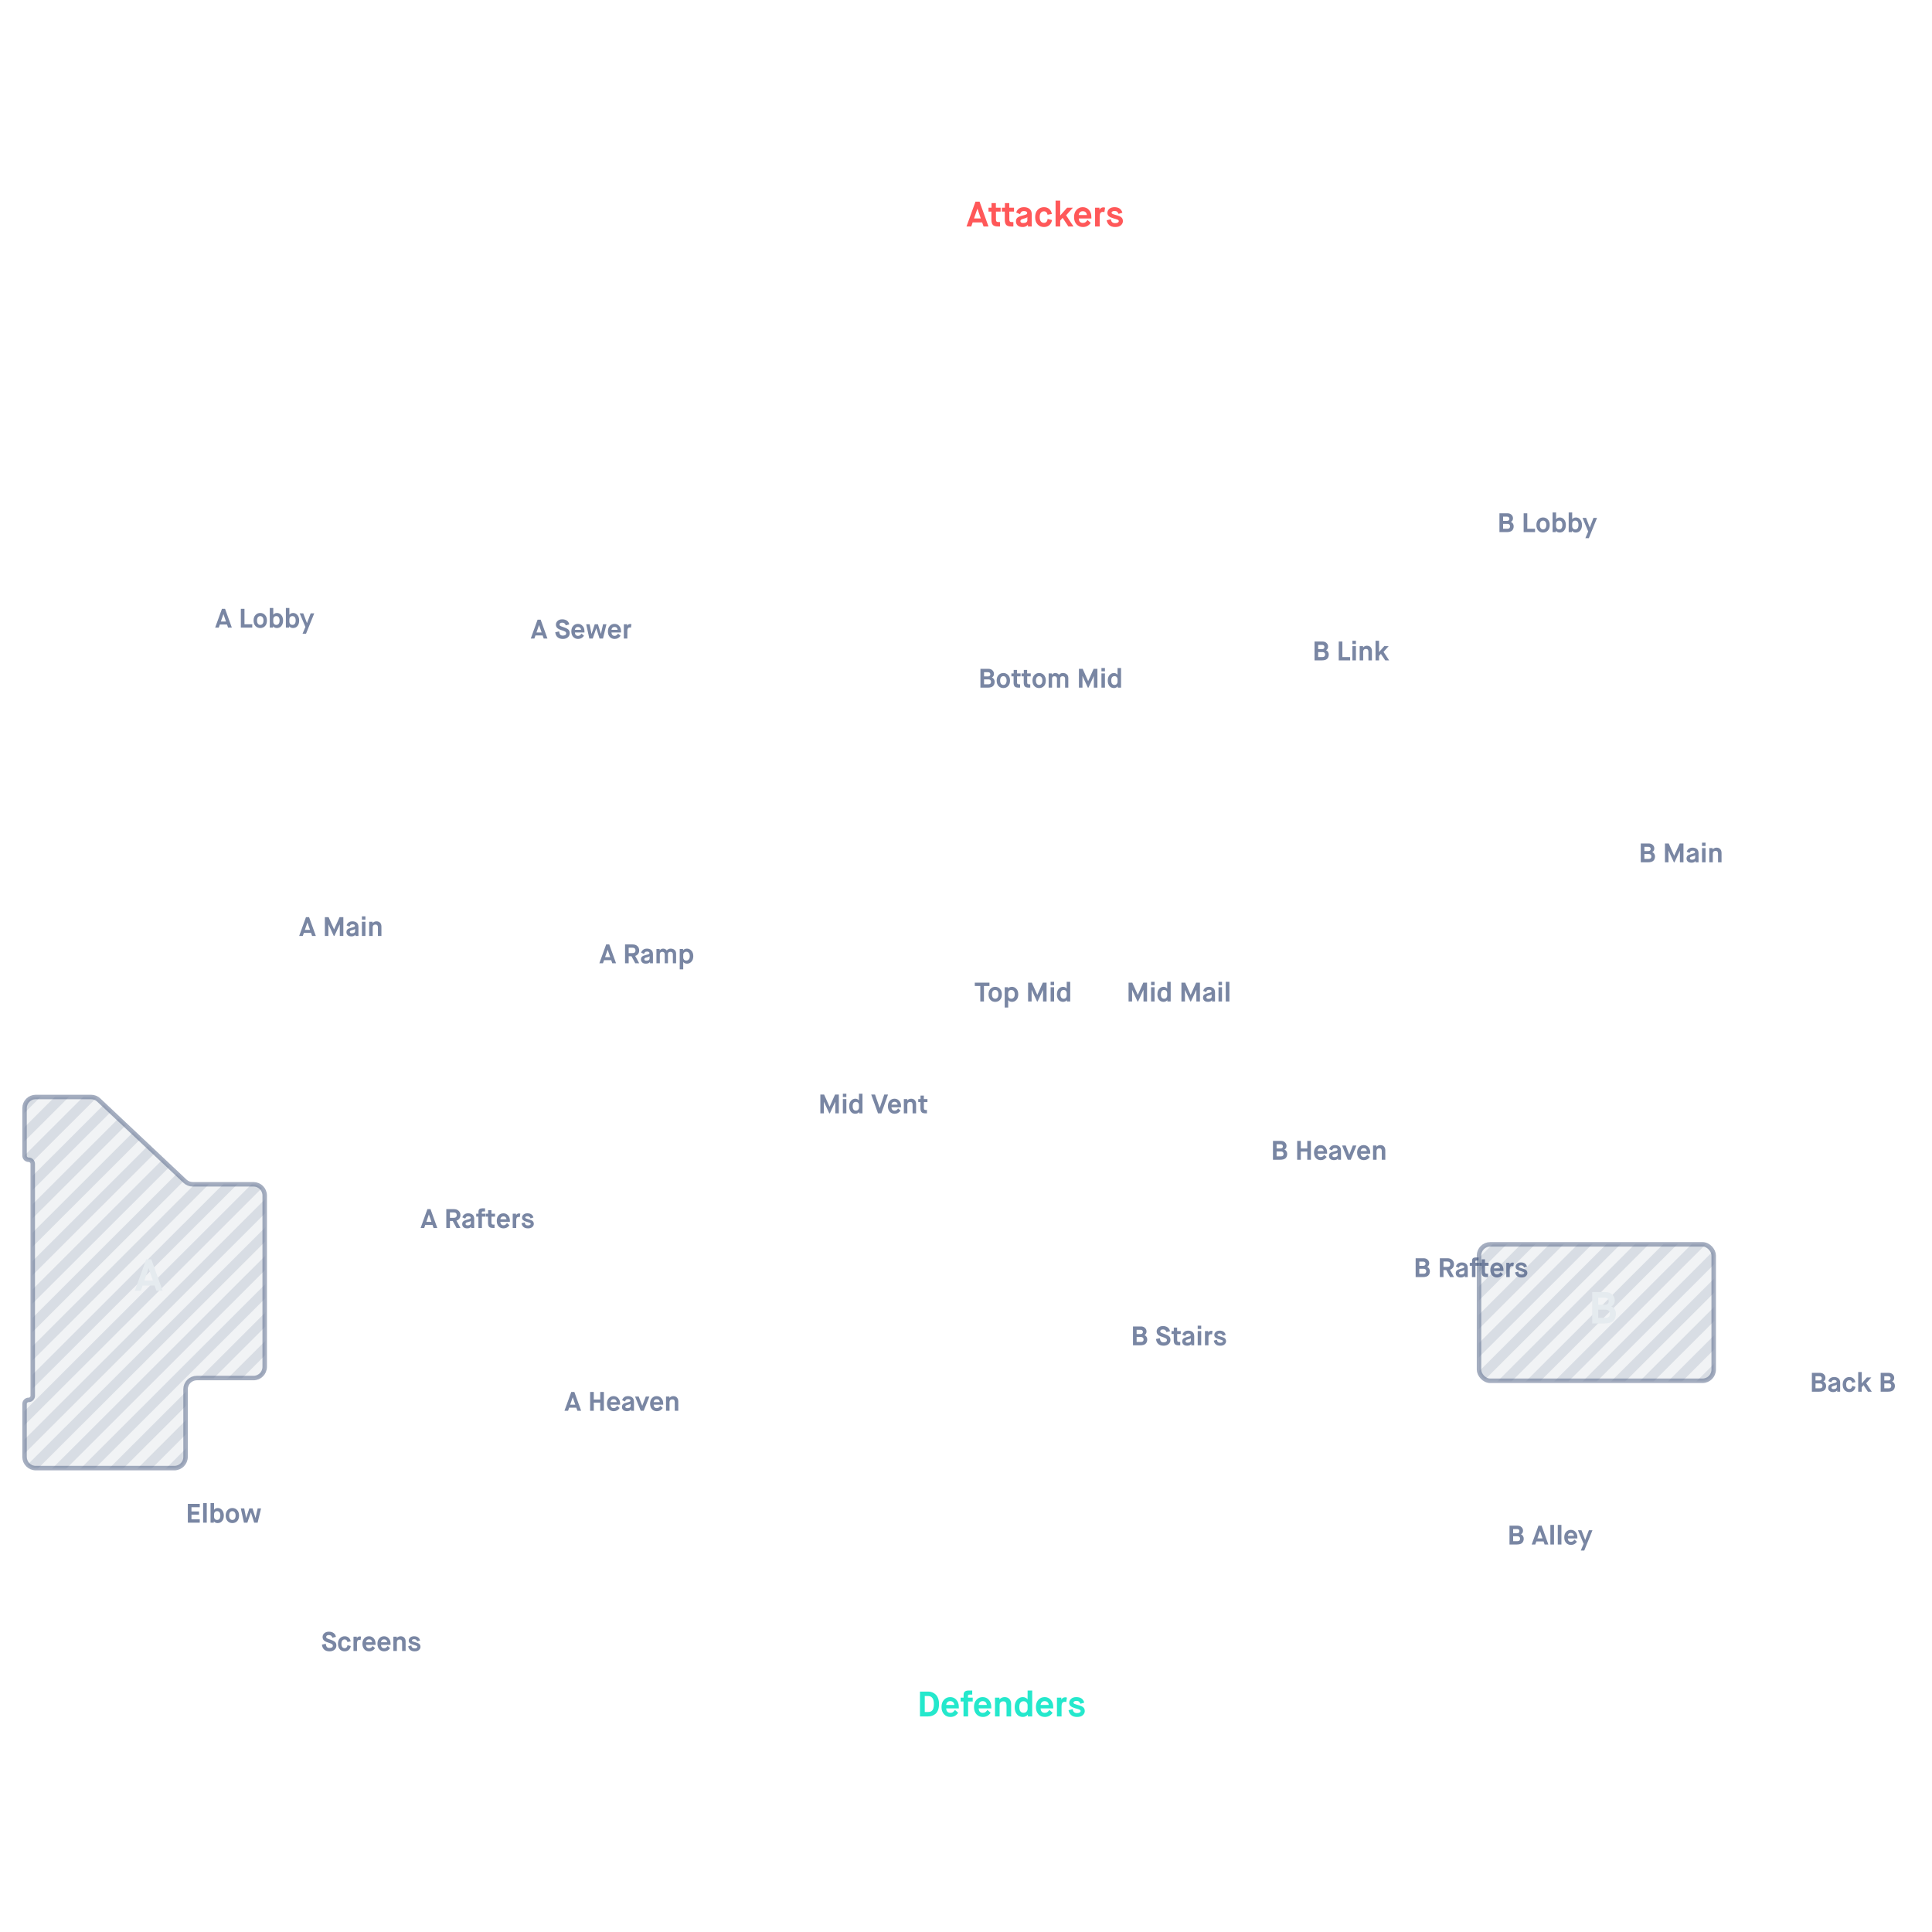 <svg width="708" height="708" viewBox="0 0 708 708" fill="none" xmlns="http://www.w3.org/2000/svg">
<g clip-path="url(#clip0)">
<path d="M360.436 83L359.916 81.505H356.445L355.925 83H354.183L357.472 73.9H358.967L362.243 83H360.436ZM358.174 76.5L356.939 80.049H359.422L358.2 76.5H358.174ZM363.314 80.543V77.54H362.248V76.11H363.353V74.42H364.952V76.11H366.694V77.54H364.978V80.387C364.978 80.751 365.038 81.007 365.16 81.154C365.281 81.301 365.528 81.375 365.901 81.375H366.46V83H365.745C364.817 83 364.18 82.805 363.834 82.415C363.487 82.025 363.314 81.401 363.314 80.543ZM368.214 80.543V77.54H367.148V76.11H368.253V74.42H369.852V76.11H371.594V77.54H369.878V80.387C369.878 80.751 369.939 81.007 370.06 81.154C370.181 81.301 370.428 81.375 370.801 81.375H371.36V83H370.645C369.718 83 369.081 82.805 368.734 82.415C368.387 82.025 368.214 81.401 368.214 80.543ZM376.69 83V82.337H376.664C376.646 82.363 376.625 82.398 376.599 82.441C376.573 82.476 376.508 82.541 376.404 82.636C376.3 82.731 376.183 82.818 376.053 82.896C375.923 82.974 375.745 83.043 375.52 83.104C375.294 83.165 375.052 83.195 374.792 83.195C373.96 83.195 373.336 83 372.92 82.61C372.512 82.211 372.309 81.726 372.309 81.154C372.309 80.556 372.486 80.101 372.842 79.789C373.197 79.477 373.799 79.217 374.649 79.009C375.437 78.818 375.931 78.667 376.131 78.554C376.33 78.441 376.43 78.281 376.43 78.073C376.43 77.865 376.33 77.692 376.131 77.553C375.94 77.414 375.65 77.345 375.26 77.345C374.8 77.345 374.471 77.449 374.272 77.657C374.072 77.856 373.916 78.129 373.804 78.476L372.4 77.891C372.564 77.31 372.885 76.838 373.362 76.474C373.838 76.101 374.462 75.915 375.234 75.915C376.074 75.915 376.763 76.136 377.301 76.578C377.838 77.02 378.107 77.705 378.107 78.632V83H376.69ZM374.987 80.179C374.553 80.283 374.267 80.409 374.129 80.556C373.999 80.695 373.934 80.855 373.934 81.037C373.934 81.505 374.272 81.739 374.948 81.739C375.459 81.739 375.84 81.644 376.092 81.453C376.352 81.254 376.482 81.011 376.482 80.725V79.529H376.456C376.421 79.598 376.382 79.655 376.339 79.698C376.304 79.733 376.174 79.798 375.949 79.893C375.723 79.98 375.403 80.075 374.987 80.179ZM383.931 80.218L385.53 80.634C385.374 81.457 385.036 82.09 384.516 82.532C383.996 82.974 383.341 83.195 382.553 83.195C381.617 83.195 380.845 82.874 380.239 82.233C379.641 81.592 379.342 80.699 379.342 79.555C379.342 78.42 379.649 77.531 380.265 76.89C380.889 76.24 381.656 75.915 382.566 75.915C383.337 75.915 383.983 76.14 384.503 76.591C385.023 77.042 385.343 77.644 385.465 78.398L383.892 78.697C383.727 77.856 383.285 77.436 382.566 77.436C382.089 77.436 381.708 77.618 381.422 77.982C381.144 78.337 381.006 78.862 381.006 79.555C381.006 80.248 381.144 80.777 381.422 81.141C381.699 81.496 382.08 81.674 382.566 81.674C383.328 81.674 383.783 81.189 383.931 80.218ZM386.83 83V73.51H388.52V78.957H388.546L391.055 76.11H393.174L390.691 78.905L393.395 83H391.523L389.417 79.854H389.391L388.52 80.842V83H386.83ZM398.526 80.621L399.709 81.661C399.007 82.684 398.058 83.195 396.862 83.195C395.9 83.195 395.115 82.866 394.509 82.207C393.902 81.54 393.599 80.656 393.599 79.555C393.599 78.454 393.898 77.575 394.496 76.916C395.102 76.249 395.865 75.915 396.784 75.915C397.702 75.915 398.456 76.249 399.046 76.916C399.644 77.575 399.943 78.454 399.943 79.555V80.062H395.315C395.341 80.591 395.484 80.998 395.744 81.284C396.012 81.561 396.376 81.7 396.836 81.7C397.226 81.7 397.546 81.605 397.798 81.414C398.058 81.215 398.3 80.95 398.526 80.621ZM395.315 78.801H398.305C398.261 78.359 398.11 78.017 397.85 77.774C397.59 77.523 397.234 77.397 396.784 77.397C396.368 77.397 396.025 77.531 395.757 77.8C395.497 78.069 395.349 78.402 395.315 78.801ZM401.303 83V76.11H402.902V76.838H402.928C403.058 76.578 403.248 76.37 403.5 76.214C403.76 76.058 404.041 75.98 404.345 75.98C404.561 75.98 404.769 76.023 404.969 76.11L404.709 77.748C404.518 77.679 404.34 77.644 404.176 77.644C403.387 77.644 402.993 78.168 402.993 79.217V83H401.303ZM405.556 80.725L407.077 80.335C407.198 81.297 407.714 81.778 408.624 81.778C409.04 81.778 409.369 81.713 409.612 81.583C409.863 81.444 409.989 81.254 409.989 81.011C409.989 80.812 409.894 80.664 409.703 80.569C409.512 80.465 409.114 80.326 408.507 80.153C408.342 80.11 408.217 80.075 408.13 80.049C407.333 79.824 406.748 79.559 406.375 79.256C406.002 78.944 405.816 78.532 405.816 78.021C405.816 77.449 406.046 76.955 406.505 76.539C406.973 76.123 407.61 75.915 408.416 75.915C409.959 75.915 410.925 76.591 411.315 77.943L409.911 78.372C409.79 78.043 409.616 77.783 409.391 77.592C409.174 77.401 408.854 77.306 408.429 77.306C408.1 77.306 407.835 77.371 407.636 77.501C407.445 77.622 407.35 77.77 407.35 77.943C407.35 78.134 407.463 78.285 407.688 78.398C407.922 78.502 408.498 78.684 409.417 78.944C410.223 79.161 410.769 79.438 411.055 79.776C411.35 80.105 411.497 80.53 411.497 81.05C411.497 81.605 411.254 82.103 410.769 82.545C410.292 82.978 409.599 83.195 408.689 83.195C407.736 83.195 406.999 82.957 406.479 82.48C405.968 81.995 405.66 81.41 405.556 80.725Z" fill="#FF5859"/>
<path d="M338.888 627.375H340.097C340.409 627.375 340.682 627.34 340.916 627.271C341.15 627.193 341.371 627.054 341.579 626.855C341.787 626.656 341.948 626.357 342.06 625.958C342.173 625.551 342.229 625.044 342.229 624.437C342.229 623.423 342.039 622.686 341.657 622.227C341.285 621.759 340.791 621.525 340.175 621.525H338.888V627.375ZM337.133 629V619.9H340.175C340.695 619.9 341.185 619.991 341.644 620.173C342.104 620.355 342.52 620.624 342.892 620.979C343.265 621.334 343.56 621.811 343.776 622.409C344.002 622.998 344.114 623.674 344.114 624.437C344.114 625.269 344.002 625.993 343.776 626.608C343.551 627.223 343.243 627.7 342.853 628.038C342.463 628.367 342.039 628.61 341.579 628.766C341.129 628.922 340.635 629 340.097 629H337.133ZM349.956 626.621L351.139 627.661C350.437 628.684 349.488 629.195 348.292 629.195C347.33 629.195 346.545 628.866 345.939 628.207C345.332 627.54 345.029 626.656 345.029 625.555C345.029 624.454 345.328 623.575 345.926 622.916C346.532 622.249 347.295 621.915 348.214 621.915C349.132 621.915 349.886 622.249 350.476 622.916C351.074 623.575 351.373 624.454 351.373 625.555V626.062H346.745C346.771 626.591 346.914 626.998 347.174 627.284C347.442 627.561 347.806 627.7 348.266 627.7C348.656 627.7 348.976 627.605 349.228 627.414C349.488 627.215 349.73 626.95 349.956 626.621ZM346.745 624.801H349.735C349.691 624.359 349.54 624.017 349.28 623.774C349.02 623.523 348.664 623.397 348.214 623.397C347.798 623.397 347.455 623.531 347.187 623.8C346.927 624.069 346.779 624.402 346.745 624.801ZM353.084 629V623.54H352.018V622.11H353.123V621.135C353.123 620.546 353.274 620.13 353.578 619.887C353.89 619.636 354.34 619.51 354.93 619.51H356.282V621.005H355.281C355.073 621.005 354.925 621.048 354.839 621.135C354.761 621.213 354.722 621.352 354.722 621.551V622.11H356.464V623.54H354.774V629H353.084ZM361.851 626.621L363.034 627.661C362.332 628.684 361.383 629.195 360.187 629.195C359.225 629.195 358.441 628.866 357.834 628.207C357.228 627.54 356.924 626.656 356.924 625.555C356.924 624.454 357.223 623.575 357.821 622.916C358.428 622.249 359.191 621.915 360.109 621.915C361.028 621.915 361.782 622.249 362.371 622.916C362.969 623.575 363.268 624.454 363.268 625.555V626.062H358.64C358.666 626.591 358.809 626.998 359.069 627.284C359.338 627.561 359.702 627.7 360.161 627.7C360.551 627.7 360.872 627.605 361.123 627.414C361.383 627.215 361.626 626.95 361.851 626.621ZM358.64 624.801H361.63C361.587 624.359 361.435 624.017 361.175 623.774C360.915 623.523 360.56 623.397 360.109 623.397C359.693 623.397 359.351 623.531 359.082 623.8C358.822 624.069 358.675 624.402 358.64 624.801ZM364.628 629V622.11H366.253V622.773H366.279C366.47 622.53 366.73 622.327 367.059 622.162C367.389 621.997 367.735 621.915 368.099 621.915C368.862 621.915 369.46 622.145 369.893 622.604C370.327 623.055 370.543 623.683 370.543 624.489V629H368.853V624.905C368.853 624.428 368.762 624.073 368.58 623.839C368.398 623.596 368.086 623.475 367.644 623.475C367.228 623.475 366.903 623.596 366.669 623.839C366.435 624.073 366.318 624.389 366.318 624.788V629H364.628ZM376.573 626.179V624.918C376.573 624.502 376.439 624.151 376.17 623.865C375.91 623.579 375.551 623.436 375.091 623.436C374.597 623.436 374.212 623.614 373.934 623.969C373.666 624.324 373.531 624.853 373.531 625.555C373.531 626.248 373.666 626.777 373.934 627.141C374.212 627.496 374.597 627.674 375.091 627.674C375.551 627.674 375.91 627.531 376.17 627.245C376.439 626.95 376.573 626.595 376.573 626.179ZM376.677 629V628.337H376.651C376.608 628.398 376.543 628.476 376.456 628.571C376.378 628.666 376.179 628.796 375.858 628.961C375.546 629.117 375.204 629.195 374.831 629.195C373.921 629.195 373.193 628.866 372.647 628.207C372.11 627.548 371.841 626.664 371.841 625.555C371.841 624.437 372.136 623.553 372.725 622.903C373.315 622.244 374.008 621.915 374.805 621.915C375.169 621.915 375.494 621.989 375.78 622.136C376.075 622.275 376.274 622.413 376.378 622.552L376.547 622.773H376.573V619.51H378.263V629H376.677ZM384.55 626.621L385.733 627.661C385.031 628.684 384.082 629.195 382.886 629.195C381.924 629.195 381.14 628.866 380.533 628.207C379.927 627.54 379.623 626.656 379.623 625.555C379.623 624.454 379.922 623.575 380.52 622.916C381.127 622.249 381.89 621.915 382.808 621.915C383.727 621.915 384.481 622.249 385.07 622.916C385.668 623.575 385.967 624.454 385.967 625.555V626.062H381.339C381.365 626.591 381.508 626.998 381.768 627.284C382.037 627.561 382.401 627.7 382.86 627.7C383.25 627.7 383.571 627.605 383.822 627.414C384.082 627.215 384.325 626.95 384.55 626.621ZM381.339 624.801H384.329C384.286 624.359 384.134 624.017 383.874 623.774C383.614 623.523 383.259 623.397 382.808 623.397C382.392 623.397 382.05 623.531 381.781 623.8C381.521 624.069 381.374 624.402 381.339 624.801ZM387.327 629V622.11H388.926V622.838H388.952C389.082 622.578 389.273 622.37 389.524 622.214C389.784 622.058 390.066 621.98 390.369 621.98C390.586 621.98 390.794 622.023 390.993 622.11L390.733 623.748C390.543 623.679 390.365 623.644 390.2 623.644C389.412 623.644 389.017 624.168 389.017 625.217V629H387.327ZM391.581 626.725L393.102 626.335C393.223 627.297 393.739 627.778 394.649 627.778C395.065 627.778 395.394 627.713 395.637 627.583C395.888 627.444 396.014 627.254 396.014 627.011C396.014 626.812 395.919 626.664 395.728 626.569C395.537 626.465 395.139 626.326 394.532 626.153C394.367 626.11 394.242 626.075 394.155 626.049C393.358 625.824 392.773 625.559 392.4 625.256C392.027 624.944 391.841 624.532 391.841 624.021C391.841 623.449 392.071 622.955 392.53 622.539C392.998 622.123 393.635 621.915 394.441 621.915C395.984 621.915 396.95 622.591 397.34 623.943L395.936 624.372C395.815 624.043 395.641 623.783 395.416 623.592C395.199 623.401 394.879 623.306 394.454 623.306C394.125 623.306 393.86 623.371 393.661 623.501C393.47 623.622 393.375 623.77 393.375 623.943C393.375 624.134 393.488 624.285 393.713 624.398C393.947 624.502 394.523 624.684 395.442 624.944C396.248 625.161 396.794 625.438 397.08 625.776C397.375 626.105 397.522 626.53 397.522 627.05C397.522 627.605 397.279 628.103 396.794 628.545C396.317 628.978 395.624 629.195 394.714 629.195C393.761 629.195 393.024 628.957 392.504 628.48C391.993 627.995 391.685 627.41 391.581 626.725Z" fill="#24E8CC"/>
<path d="M549.489 195V188.098H552.418C553.029 188.098 553.519 188.279 553.887 188.64C554.261 188.995 554.449 189.432 554.449 189.952C554.449 190.53 554.199 190.967 553.699 191.263V191.273C553.995 191.398 554.235 191.598 554.419 191.874C554.61 192.144 554.705 192.469 554.705 192.851C554.705 193.508 554.505 194.034 554.104 194.428C553.703 194.809 553.042 195 552.122 195H549.489ZM550.82 193.768H552.427C553.059 193.768 553.374 193.462 553.374 192.851C553.374 192.568 553.289 192.351 553.118 192.2C552.953 192.042 552.727 191.963 552.437 191.963H550.82V193.768ZM550.82 190.879H552.25C552.519 190.879 552.73 190.816 552.881 190.691C553.039 190.56 553.118 190.369 553.118 190.119C553.118 189.856 553.042 189.659 552.891 189.528C552.74 189.396 552.526 189.331 552.25 189.331H550.82V190.879ZM558.357 195V188.098H559.688V193.768H562.538V195H558.357ZM564.604 193.58C564.815 193.856 565.104 193.994 565.472 193.994C565.84 193.994 566.129 193.856 566.34 193.58C566.55 193.298 566.655 192.9 566.655 192.387C566.655 191.874 566.547 191.48 566.33 191.204C566.119 190.921 565.833 190.78 565.472 190.78C565.11 190.78 564.821 190.918 564.604 191.194C564.394 191.47 564.289 191.868 564.289 192.387C564.289 192.906 564.394 193.304 564.604 193.58ZM567.227 194.418C566.767 194.905 566.182 195.148 565.472 195.148C564.762 195.148 564.177 194.905 563.717 194.418C563.257 193.932 563.027 193.255 563.027 192.387C563.027 191.533 563.263 190.859 563.736 190.366C564.21 189.873 564.788 189.626 565.472 189.626C566.155 189.626 566.734 189.873 567.207 190.366C567.68 190.859 567.917 191.533 567.917 192.387C567.917 193.255 567.687 193.932 567.227 194.418ZM570.238 191.904V192.86C570.238 193.176 570.337 193.445 570.534 193.669C570.738 193.886 571.014 193.994 571.362 193.994C571.737 193.994 572.026 193.86 572.23 193.59C572.44 193.314 572.545 192.913 572.545 192.387C572.545 191.855 572.44 191.454 572.23 191.184C572.026 190.915 571.737 190.78 571.362 190.78C571.014 190.78 570.738 190.888 570.534 191.105C570.337 191.322 570.238 191.588 570.238 191.904ZM568.956 195V187.802H570.238V190.277H570.258C570.271 190.257 570.287 190.234 570.307 190.208C570.327 190.175 570.376 190.123 570.455 190.05C570.541 189.978 570.629 189.912 570.721 189.853C570.82 189.794 570.945 189.741 571.096 189.695C571.254 189.649 571.418 189.626 571.589 189.626C572.233 189.626 572.766 189.883 573.186 190.395C573.614 190.902 573.827 191.565 573.827 192.387C573.827 193.229 573.62 193.899 573.206 194.399C572.798 194.898 572.25 195.148 571.559 195.148C571.277 195.148 571.02 195.095 570.79 194.99C570.56 194.878 570.403 194.77 570.317 194.665L570.179 194.497H570.159V195H568.956ZM576.141 191.904V192.86C576.141 193.176 576.239 193.445 576.436 193.669C576.64 193.886 576.916 193.994 577.265 193.994C577.639 193.994 577.929 193.86 578.132 193.59C578.343 193.314 578.448 192.913 578.448 192.387C578.448 191.855 578.343 191.454 578.132 191.184C577.929 190.915 577.639 190.78 577.265 190.78C576.916 190.78 576.64 190.888 576.436 191.105C576.239 191.322 576.141 191.588 576.141 191.904ZM574.859 195V187.802H576.141V190.277H576.16C576.174 190.257 576.19 190.234 576.21 190.208C576.229 190.175 576.279 190.123 576.358 190.05C576.443 189.978 576.532 189.912 576.624 189.853C576.722 189.794 576.847 189.741 576.998 189.695C577.156 189.649 577.321 189.626 577.491 189.626C578.136 189.626 578.668 189.883 579.089 190.395C579.516 190.902 579.73 191.565 579.73 192.387C579.73 193.229 579.523 193.899 579.108 194.399C578.701 194.898 578.152 195.148 577.462 195.148C577.179 195.148 576.923 195.095 576.693 194.99C576.463 194.878 576.305 194.77 576.22 194.665L576.081 194.497H576.062V195H574.859ZM580.973 197.218L582.018 194.744L579.928 189.774H581.229L582.58 193.314H582.6L583.951 189.774H585.252L582.245 197.218H580.973Z" fill="#7986A3"/>
<path d="M481.726 242V235.098H484.654C485.266 235.098 485.755 235.279 486.123 235.64C486.498 235.995 486.685 236.432 486.685 236.952C486.685 237.53 486.436 237.967 485.936 238.263V238.273C486.232 238.398 486.472 238.598 486.656 238.874C486.846 239.144 486.942 239.469 486.942 239.851C486.942 240.508 486.741 241.034 486.34 241.428C485.939 241.809 485.279 242 484.358 242H481.726ZM483.057 240.768H484.664C485.295 240.768 485.611 240.462 485.611 239.851C485.611 239.568 485.525 239.351 485.354 239.2C485.19 239.042 484.963 238.963 484.674 238.963H483.057V240.768ZM483.057 237.879H484.487C484.756 237.879 484.967 237.816 485.118 237.691C485.275 237.56 485.354 237.369 485.354 237.119C485.354 236.856 485.279 236.659 485.128 236.528C484.976 236.396 484.763 236.331 484.487 236.331H483.057V237.879ZM490.594 242V235.098H491.925V240.768H494.775V242H490.594ZM495.608 242V236.774H496.89V242H495.608ZM495.608 236.015V234.802H496.89V236.015H495.608ZM498.266 242V236.774H499.498V237.277H499.518C499.663 237.093 499.86 236.939 500.11 236.814C500.359 236.689 500.622 236.626 500.899 236.626C501.477 236.626 501.931 236.801 502.259 237.149C502.588 237.491 502.752 237.967 502.752 238.579V242H501.47V238.894C501.47 238.533 501.401 238.263 501.263 238.086C501.125 237.902 500.889 237.81 500.553 237.81C500.238 237.81 499.991 237.902 499.814 238.086C499.636 238.263 499.548 238.503 499.548 238.805V242H498.266ZM504.082 242V234.802H505.364V238.934H505.383L507.286 236.774H508.893L507.01 238.894L509.061 242H507.641L506.044 239.614H506.024L505.364 240.363V242H504.082Z" fill="#7986A3"/>
<path d="M359.285 252V245.098H362.214C362.825 245.098 363.315 245.279 363.683 245.64C364.058 245.995 364.245 246.432 364.245 246.952C364.245 247.53 363.995 247.967 363.496 248.263V248.273C363.791 248.398 364.031 248.598 364.215 248.874C364.406 249.144 364.501 249.469 364.501 249.851C364.501 250.508 364.301 251.034 363.9 251.428C363.499 251.809 362.838 252 361.918 252H359.285ZM360.617 250.768H362.224C362.855 250.768 363.17 250.462 363.17 249.851C363.17 249.568 363.085 249.351 362.914 249.2C362.75 249.042 362.523 248.963 362.234 248.963H360.617V250.768ZM360.617 247.879H362.046C362.316 247.879 362.526 247.816 362.677 247.691C362.835 247.56 362.914 247.369 362.914 247.119C362.914 246.856 362.838 246.659 362.687 246.528C362.536 246.396 362.322 246.331 362.046 246.331H360.617V247.879ZM366.823 250.58C367.033 250.856 367.322 250.994 367.69 250.994C368.058 250.994 368.348 250.856 368.558 250.58C368.768 250.298 368.873 249.9 368.873 249.387C368.873 248.874 368.765 248.48 368.548 248.204C368.338 247.921 368.052 247.78 367.69 247.78C367.329 247.78 367.039 247.918 366.823 248.194C366.612 248.47 366.507 248.868 366.507 249.387C366.507 249.906 366.612 250.304 366.823 250.58ZM369.445 251.418C368.985 251.905 368.4 252.148 367.69 252.148C366.98 252.148 366.395 251.905 365.935 251.418C365.475 250.932 365.245 250.255 365.245 249.387C365.245 248.533 365.482 247.859 365.955 247.366C366.428 246.873 367.007 246.626 367.69 246.626C368.374 246.626 368.952 246.873 369.426 247.366C369.899 247.859 370.135 248.533 370.135 249.387C370.135 250.255 369.905 250.932 369.445 251.418ZM371.441 250.136V247.859H370.632V246.774H371.471V245.492H372.683V246.774H374.005V247.859H372.703V250.018C372.703 250.294 372.749 250.488 372.841 250.6C372.933 250.712 373.12 250.768 373.403 250.768H373.827V252H373.285C372.581 252 372.098 251.852 371.835 251.556C371.572 251.261 371.441 250.787 371.441 250.136ZM375.158 250.136V247.859H374.349V246.774H375.187V245.492H376.4V246.774H377.721V247.859H376.42V250.018C376.42 250.294 376.466 250.488 376.558 250.6C376.65 250.712 376.837 250.768 377.12 250.768H377.544V252H377.001C376.298 252 375.815 251.852 375.552 251.556C375.289 251.261 375.158 250.787 375.158 250.136ZM379.937 250.58C380.147 250.856 380.437 250.994 380.805 250.994C381.173 250.994 381.462 250.856 381.672 250.58C381.883 250.298 381.988 249.9 381.988 249.387C381.988 248.874 381.879 248.48 381.662 248.204C381.452 247.921 381.166 247.78 380.805 247.78C380.443 247.78 380.154 247.918 379.937 248.194C379.727 248.47 379.621 248.868 379.621 249.387C379.621 249.906 379.727 250.304 379.937 250.58ZM382.56 251.418C382.1 251.905 381.515 252.148 380.805 252.148C380.095 252.148 379.51 251.905 379.05 251.418C378.589 250.932 378.359 250.255 378.359 249.387C378.359 248.533 378.596 247.859 379.069 247.366C379.543 246.873 380.121 246.626 380.805 246.626C381.488 246.626 382.067 246.873 382.54 247.366C383.013 247.859 383.25 248.533 383.25 249.387C383.25 250.255 383.02 250.932 382.56 251.418ZM384.289 252V246.774H385.463V247.277H385.482C385.601 247.093 385.771 246.939 385.995 246.814C386.225 246.689 386.475 246.626 386.744 246.626C387.02 246.626 387.28 246.692 387.523 246.824C387.766 246.948 387.951 247.113 388.075 247.317H388.095C388.227 247.113 388.414 246.948 388.657 246.824C388.9 246.692 389.167 246.626 389.456 246.626C390.08 246.626 390.573 246.791 390.935 247.119C391.303 247.448 391.487 247.882 391.487 248.421V252H390.314V248.687C390.314 248.431 390.238 248.22 390.087 248.056C389.942 247.892 389.715 247.81 389.406 247.81C389.117 247.81 388.894 247.885 388.736 248.036C388.585 248.187 388.509 248.381 388.509 248.618V252H387.336V248.687C387.336 248.437 387.257 248.23 387.099 248.066C386.942 247.895 386.718 247.81 386.429 247.81C386.133 247.81 385.91 247.885 385.758 248.036C385.607 248.187 385.532 248.381 385.532 248.618V252H384.289ZM395.384 252V245.098H396.754L398.756 249.574H398.776L400.777 245.098H402.158V252H400.856V247.76H400.836L398.874 252H398.657L396.695 247.76H396.676V252H395.384ZM403.634 252V246.774H404.915V252H403.634ZM403.634 246.015V244.802H404.915V246.015H403.634ZM409.535 249.86V248.904C409.535 248.588 409.433 248.322 409.229 248.105C409.032 247.888 408.759 247.78 408.411 247.78C408.036 247.78 407.744 247.915 407.533 248.184C407.33 248.454 407.228 248.855 407.228 249.387C407.228 249.913 407.33 250.314 407.533 250.59C407.744 250.86 408.036 250.994 408.411 250.994C408.759 250.994 409.032 250.886 409.229 250.669C409.433 250.445 409.535 250.176 409.535 249.86ZM409.614 252V251.497H409.594C409.561 251.543 409.512 251.602 409.446 251.675C409.387 251.747 409.236 251.846 408.993 251.97C408.756 252.089 408.496 252.148 408.214 252.148C407.524 252.148 406.971 251.898 406.557 251.399C406.15 250.899 405.946 250.229 405.946 249.387C405.946 248.539 406.169 247.869 406.616 247.376C407.063 246.876 407.589 246.626 408.194 246.626C408.47 246.626 408.717 246.682 408.934 246.794C409.157 246.899 409.308 247.004 409.387 247.109L409.515 247.277H409.535V244.802H410.817V252H409.614Z" fill="#7986A3"/>
<path d="M359.244 367V361.331H357.223V360.098H362.596V361.331H360.575V367H359.244ZM363.832 365.58C364.043 365.856 364.332 365.994 364.7 365.994C365.068 365.994 365.357 365.856 365.568 365.58C365.778 365.298 365.883 364.9 365.883 364.387C365.883 363.874 365.775 363.48 365.558 363.204C365.347 362.921 365.061 362.78 364.7 362.78C364.338 362.78 364.049 362.918 363.832 363.194C363.622 363.47 363.517 363.868 363.517 364.387C363.517 364.906 363.622 365.304 363.832 365.58ZM366.455 366.418C365.995 366.905 365.41 367.148 364.7 367.148C363.99 367.148 363.405 366.905 362.945 366.418C362.485 365.932 362.255 365.255 362.255 364.387C362.255 363.533 362.491 362.859 362.965 362.366C363.438 361.873 364.016 361.626 364.7 361.626C365.384 361.626 365.962 361.873 366.435 362.366C366.909 362.859 367.145 363.533 367.145 364.387C367.145 365.255 366.915 365.932 366.455 366.418ZM369.466 363.845V364.92C369.466 365.222 369.568 365.478 369.772 365.689C369.976 365.892 370.249 365.994 370.59 365.994C370.965 365.994 371.271 365.856 371.507 365.58C371.751 365.304 371.872 364.906 371.872 364.387C371.872 363.868 371.754 363.47 371.517 363.194C371.281 362.918 370.972 362.78 370.59 362.78C370.249 362.78 369.976 362.885 369.772 363.095C369.568 363.299 369.466 363.549 369.466 363.845ZM368.185 369.218V361.774H369.407V362.277H369.427C369.44 362.257 369.456 362.234 369.476 362.208C369.496 362.175 369.545 362.123 369.624 362.05C369.71 361.978 369.802 361.912 369.9 361.853C369.999 361.794 370.13 361.741 370.295 361.695C370.465 361.649 370.646 361.626 370.837 361.626C371.455 361.626 371.994 361.876 372.454 362.376C372.921 362.869 373.154 363.539 373.154 364.387C373.154 365.242 372.93 365.915 372.483 366.408C372.036 366.901 371.494 367.148 370.857 367.148C370.666 367.148 370.488 367.125 370.324 367.079C370.166 367.033 370.038 366.98 369.94 366.921C369.841 366.855 369.756 366.793 369.683 366.734C369.611 366.668 369.558 366.612 369.525 366.566L369.486 366.497H369.466V369.218H368.185ZM376.756 367V360.098H378.127L380.129 364.574H380.148L382.15 360.098H383.53V367H382.229V362.76H382.209L380.247 367H380.03L378.068 362.76H378.048V367H376.756ZM385.006 367V361.774H386.288V367H385.006ZM385.006 361.015V359.802H386.288V361.015H385.006ZM390.908 364.86V363.904C390.908 363.588 390.806 363.322 390.602 363.105C390.405 362.888 390.132 362.78 389.784 362.78C389.409 362.78 389.116 362.915 388.906 363.184C388.702 363.454 388.6 363.855 388.6 364.387C388.6 364.913 388.702 365.314 388.906 365.59C389.116 365.86 389.409 365.994 389.784 365.994C390.132 365.994 390.405 365.886 390.602 365.669C390.806 365.445 390.908 365.176 390.908 364.86ZM390.986 367V366.497H390.967C390.934 366.543 390.885 366.602 390.819 366.675C390.76 366.747 390.608 366.846 390.365 366.97C390.129 367.089 389.869 367.148 389.586 367.148C388.896 367.148 388.344 366.898 387.93 366.399C387.522 365.899 387.319 365.229 387.319 364.387C387.319 363.539 387.542 362.869 387.989 362.376C388.436 361.876 388.962 361.626 389.567 361.626C389.843 361.626 390.089 361.682 390.306 361.794C390.53 361.899 390.681 362.004 390.76 362.109L390.888 362.277H390.908V359.802H392.189V367H390.986Z" fill="#7986A3"/>
<path d="M413.574 367V360.098H414.945L416.947 364.574H416.966L418.968 360.098H420.348V367H419.047V362.76H419.027L417.065 367H416.848L414.886 362.76H414.866V367H413.574ZM421.824 367V361.774H423.106V367H421.824ZM421.824 361.015V359.802H423.106V361.015H421.824ZM427.726 364.86V363.904C427.726 363.588 427.624 363.322 427.42 363.105C427.223 362.888 426.95 362.78 426.602 362.78C426.227 362.78 425.934 362.915 425.724 363.184C425.52 363.454 425.418 363.855 425.418 364.387C425.418 364.913 425.52 365.314 425.724 365.59C425.934 365.86 426.227 365.994 426.602 365.994C426.95 365.994 427.223 365.886 427.42 365.669C427.624 365.445 427.726 365.176 427.726 364.86ZM427.804 367V366.497H427.785C427.752 366.543 427.703 366.602 427.637 366.675C427.578 366.747 427.426 366.846 427.183 366.97C426.947 367.089 426.687 367.148 426.404 367.148C425.714 367.148 425.162 366.898 424.748 366.399C424.34 365.899 424.137 365.229 424.137 364.387C424.137 363.539 424.36 362.869 424.807 362.376C425.254 361.876 425.78 361.626 426.385 361.626C426.661 361.626 426.907 361.682 427.124 361.794C427.348 361.899 427.499 362.004 427.578 362.109L427.706 362.277H427.726V359.802H429.007V367H427.804ZM432.948 367V360.098H434.318L436.32 364.574H436.339L438.341 360.098H439.721V367H438.42V362.76H438.4L436.438 367H436.221L434.259 362.76H434.239V367H432.948ZM444.175 367V366.497H444.155C444.142 366.517 444.126 366.543 444.106 366.576C444.086 366.602 444.037 366.652 443.958 366.724C443.879 366.796 443.79 366.862 443.692 366.921C443.593 366.98 443.458 367.033 443.288 367.079C443.117 367.125 442.933 367.148 442.735 367.148C442.104 367.148 441.631 367 441.316 366.704C441.007 366.402 440.852 366.034 440.852 365.6C440.852 365.146 440.987 364.801 441.256 364.565C441.526 364.328 441.983 364.131 442.627 363.973C443.225 363.828 443.6 363.713 443.751 363.628C443.902 363.542 443.978 363.421 443.978 363.263C443.978 363.105 443.902 362.974 443.751 362.869C443.606 362.764 443.386 362.711 443.09 362.711C442.742 362.711 442.492 362.79 442.341 362.948C442.19 363.099 442.072 363.306 441.986 363.569L440.921 363.125C441.046 362.685 441.289 362.326 441.651 362.05C442.012 361.768 442.486 361.626 443.071 361.626C443.708 361.626 444.231 361.794 444.638 362.129C445.046 362.464 445.25 362.984 445.25 363.687V367H444.175ZM442.883 364.86C442.555 364.939 442.338 365.035 442.233 365.146C442.134 365.252 442.085 365.373 442.085 365.511C442.085 365.866 442.341 366.044 442.854 366.044C443.242 366.044 443.531 365.971 443.721 365.827C443.919 365.675 444.017 365.491 444.017 365.275V364.367H443.997C443.971 364.42 443.942 364.463 443.909 364.496C443.882 364.522 443.784 364.571 443.613 364.643C443.442 364.709 443.199 364.782 442.883 364.86ZM446.532 367V361.774H447.813V367H446.532ZM446.532 361.015V359.802H447.813V361.015H446.532ZM449.189 367V359.802H450.52V367H449.189Z" fill="#7986A3"/>
<path d="M300.626 408V401.098H301.997L303.998 405.574H304.018L306.019 401.098H307.4V408H306.098V403.76H306.079L304.116 408H303.9L301.937 403.76H301.918V408H300.626ZM308.876 408V402.774H310.157V408H308.876ZM308.876 402.015V400.802H310.157V402.015H308.876ZM314.777 405.86V404.904C314.777 404.588 314.675 404.322 314.471 404.105C314.274 403.888 314.001 403.78 313.653 403.78C313.278 403.78 312.986 403.915 312.776 404.184C312.572 404.454 312.47 404.855 312.47 405.387C312.47 405.913 312.572 406.314 312.776 406.59C312.986 406.86 313.278 406.994 313.653 406.994C314.001 406.994 314.274 406.886 314.471 406.669C314.675 406.445 314.777 406.176 314.777 405.86ZM314.856 408V407.497H314.836C314.803 407.543 314.754 407.602 314.688 407.675C314.629 407.747 314.478 407.846 314.235 407.97C313.998 408.089 313.739 408.148 313.456 408.148C312.766 408.148 312.214 407.898 311.799 407.399C311.392 406.899 311.188 406.229 311.188 405.387C311.188 404.539 311.412 403.869 311.859 403.376C312.306 402.876 312.831 402.626 313.436 402.626C313.712 402.626 313.959 402.682 314.176 402.794C314.399 402.899 314.55 403.004 314.629 403.109L314.757 403.277H314.777V400.802H316.059V408H314.856ZM321.754 408L319.26 401.098H320.66L322.366 405.998H322.395L324.052 401.098H325.432L322.967 408H321.754ZM329.118 406.196L330.015 406.984C329.483 407.76 328.763 408.148 327.856 408.148C327.126 408.148 326.531 407.898 326.071 407.399C325.611 406.892 325.381 406.222 325.381 405.387C325.381 404.552 325.608 403.885 326.061 403.386C326.521 402.879 327.1 402.626 327.797 402.626C328.493 402.626 329.065 402.879 329.512 403.386C329.966 403.885 330.193 404.552 330.193 405.387V405.772H326.682C326.702 406.173 326.811 406.482 327.008 406.698C327.212 406.909 327.488 407.014 327.836 407.014C328.132 407.014 328.375 406.942 328.566 406.797C328.763 406.646 328.947 406.445 329.118 406.196ZM326.682 404.815H328.95C328.917 404.48 328.802 404.22 328.605 404.036C328.408 403.846 328.138 403.75 327.797 403.75C327.481 403.75 327.221 403.852 327.018 404.056C326.821 404.26 326.709 404.513 326.682 404.815ZM331.224 408V402.774H332.457V403.277H332.476C332.621 403.093 332.818 402.939 333.068 402.814C333.318 402.689 333.581 402.626 333.857 402.626C334.435 402.626 334.889 402.801 335.217 403.149C335.546 403.491 335.71 403.967 335.71 404.579V408H334.429V404.894C334.429 404.533 334.36 404.263 334.222 404.086C334.084 403.902 333.847 403.81 333.512 403.81C333.196 403.81 332.95 403.902 332.772 404.086C332.595 404.263 332.506 404.503 332.506 404.805V408H331.224ZM337.306 406.136V403.859H336.498V402.774H337.336V401.492H338.549V402.774H339.87V403.859H338.568V406.018C338.568 406.294 338.614 406.488 338.706 406.6C338.798 406.712 338.986 406.768 339.268 406.768H339.692V408H339.15C338.447 408 337.963 407.852 337.701 407.556C337.438 407.261 337.306 406.787 337.306 406.136Z" fill="#7986A3"/>
<path d="M211.594 517L211.2 515.866H208.567L208.173 517H206.851L209.346 510.098H210.48L212.965 517H211.594ZM209.878 512.07L208.942 514.762H210.825L209.898 512.07H209.878ZM216.267 517V510.098H217.598V512.879H219.964V510.098H221.295V517H219.964V514.012H217.598V517H216.267ZM226.165 515.196L227.062 515.984C226.53 516.76 225.81 517.148 224.903 517.148C224.173 517.148 223.579 516.898 223.118 516.399C222.658 515.892 222.428 515.222 222.428 514.387C222.428 513.552 222.655 512.885 223.109 512.386C223.569 511.879 224.147 511.626 224.844 511.626C225.541 511.626 226.113 511.879 226.559 512.386C227.013 512.885 227.24 513.552 227.24 514.387V514.772H223.73C223.749 515.173 223.858 515.482 224.055 515.698C224.259 515.909 224.535 516.014 224.883 516.014C225.179 516.014 225.422 515.942 225.613 515.797C225.81 515.646 225.994 515.445 226.165 515.196ZM223.73 513.815H225.997C225.965 513.48 225.85 513.22 225.652 513.036C225.455 512.846 225.186 512.75 224.844 512.75C224.528 512.75 224.269 512.852 224.065 513.056C223.868 513.26 223.756 513.513 223.73 513.815ZM231.249 517V516.497H231.229C231.216 516.517 231.2 516.543 231.18 516.576C231.16 516.602 231.111 516.652 231.032 516.724C230.953 516.796 230.864 516.862 230.766 516.921C230.667 516.98 230.533 517.033 230.362 517.079C230.191 517.125 230.007 517.148 229.809 517.148C229.178 517.148 228.705 517 228.39 516.704C228.081 516.402 227.926 516.034 227.926 515.6C227.926 515.146 228.061 514.801 228.331 514.565C228.6 514.328 229.057 514.131 229.701 513.973C230.299 513.828 230.674 513.713 230.825 513.628C230.976 513.542 231.052 513.421 231.052 513.263C231.052 513.105 230.976 512.974 230.825 512.869C230.68 512.764 230.46 512.711 230.164 512.711C229.816 512.711 229.566 512.79 229.415 512.948C229.264 513.099 229.146 513.306 229.06 513.569L227.995 513.125C228.12 512.685 228.363 512.326 228.725 512.05C229.086 511.768 229.56 511.626 230.145 511.626C230.782 511.626 231.305 511.794 231.712 512.129C232.12 512.464 232.324 512.984 232.324 513.687V517H231.249ZM229.957 514.86C229.629 514.939 229.412 515.035 229.307 515.146C229.208 515.252 229.159 515.373 229.159 515.511C229.159 515.866 229.415 516.044 229.928 516.044C230.316 516.044 230.605 515.971 230.795 515.827C230.993 515.675 231.091 515.491 231.091 515.275V514.367H231.072C231.045 514.42 231.016 514.463 230.983 514.496C230.957 514.522 230.858 514.571 230.687 514.643C230.516 514.709 230.273 514.782 229.957 514.86ZM234.806 517L232.716 511.774H234.047L235.348 515.136H235.368L236.669 511.774H237.981L235.891 517H234.806ZM241.966 515.196L242.863 515.984C242.331 516.76 241.611 517.148 240.704 517.148C239.974 517.148 239.379 516.898 238.919 516.399C238.459 515.892 238.229 515.222 238.229 514.387C238.229 513.552 238.456 512.885 238.909 512.386C239.37 511.879 239.948 511.626 240.645 511.626C241.342 511.626 241.913 511.879 242.36 512.386C242.814 512.885 243.041 513.552 243.041 514.387V514.772H239.531C239.55 515.173 239.659 515.482 239.856 515.698C240.06 515.909 240.336 516.014 240.684 516.014C240.98 516.014 241.223 515.942 241.414 515.797C241.611 515.646 241.795 515.445 241.966 515.196ZM239.531 513.815H241.798C241.766 513.48 241.65 513.22 241.453 513.036C241.256 512.846 240.987 512.75 240.645 512.75C240.329 512.75 240.07 512.852 239.866 513.056C239.669 513.26 239.557 513.513 239.531 513.815ZM244.072 517V511.774H245.305V512.277H245.324C245.469 512.093 245.666 511.939 245.916 511.814C246.166 511.689 246.429 511.626 246.705 511.626C247.283 511.626 247.737 511.801 248.066 512.149C248.394 512.491 248.559 512.967 248.559 513.579V517H247.277V513.894C247.277 513.533 247.208 513.263 247.07 513.086C246.932 512.902 246.695 512.81 246.36 512.81C246.044 512.81 245.798 512.902 245.62 513.086C245.443 513.263 245.354 513.503 245.354 513.805V517H244.072Z" fill="#7986A3"/>
<path d="M158.878 450L158.484 448.866H155.851L155.457 450H154.135L156.63 443.098H157.764L160.249 450H158.878ZM157.162 445.07L156.226 447.762H158.109L157.182 445.07H157.162ZM163.551 450V443.098H166.351C167.061 443.098 167.633 443.299 168.066 443.7C168.507 444.094 168.727 444.626 168.727 445.297C168.727 445.796 168.596 446.22 168.333 446.569C168.076 446.917 167.721 447.164 167.268 447.308L168.737 450H167.297L165.907 447.436H164.882V450H163.551ZM164.882 446.283H166.242C166.998 446.283 167.376 445.954 167.376 445.297C167.376 444.633 166.998 444.301 166.242 444.301H164.882V446.283ZM172.698 450V449.497H172.678C172.665 449.517 172.649 449.543 172.629 449.576C172.609 449.602 172.56 449.652 172.481 449.724C172.402 449.796 172.313 449.862 172.215 449.921C172.116 449.98 171.982 450.033 171.811 450.079C171.64 450.125 171.456 450.148 171.258 450.148C170.627 450.148 170.154 450 169.839 449.704C169.53 449.402 169.375 449.034 169.375 448.6C169.375 448.146 169.51 447.801 169.779 447.565C170.049 447.328 170.506 447.131 171.15 446.973C171.748 446.828 172.123 446.713 172.274 446.628C172.425 446.542 172.501 446.421 172.501 446.263C172.501 446.105 172.425 445.974 172.274 445.869C172.129 445.764 171.909 445.711 171.613 445.711C171.265 445.711 171.015 445.79 170.864 445.948C170.713 446.099 170.595 446.306 170.509 446.569L169.444 446.125C169.569 445.685 169.812 445.326 170.174 445.05C170.535 444.768 171.009 444.626 171.594 444.626C172.231 444.626 172.754 444.794 173.161 445.129C173.569 445.464 173.773 445.984 173.773 446.687V450H172.698ZM171.406 447.86C171.078 447.939 170.861 448.035 170.756 448.146C170.657 448.252 170.608 448.373 170.608 448.511C170.608 448.866 170.864 449.044 171.377 449.044C171.765 449.044 172.054 448.971 172.244 448.827C172.442 448.675 172.54 448.491 172.54 448.275V447.367H172.521C172.494 447.42 172.465 447.463 172.432 447.496C172.406 447.522 172.307 447.571 172.136 447.643C171.965 447.709 171.722 447.782 171.406 447.86ZM175.321 450V445.859H174.512V444.774H175.35V444.035C175.35 443.588 175.466 443.272 175.696 443.088C175.932 442.898 176.274 442.802 176.721 442.802H177.746V443.936H176.987C176.829 443.936 176.718 443.969 176.652 444.035C176.593 444.094 176.563 444.199 176.563 444.35V444.774H177.884V445.859H176.603V450H175.321ZM178.845 448.136V445.859H178.037V444.774H178.875V443.492H180.087V444.774H181.409V445.859H180.107V448.018C180.107 448.294 180.153 448.488 180.245 448.6C180.337 448.712 180.525 448.768 180.807 448.768H181.231V450H180.689C179.986 450 179.502 449.852 179.239 449.556C178.977 449.261 178.845 448.787 178.845 448.136ZM185.784 448.196L186.681 448.984C186.148 449.76 185.429 450.148 184.522 450.148C183.792 450.148 183.197 449.898 182.737 449.399C182.277 448.892 182.047 448.222 182.047 447.387C182.047 446.552 182.274 445.885 182.727 445.386C183.187 444.879 183.766 444.626 184.462 444.626C185.159 444.626 185.731 444.879 186.178 445.386C186.632 445.885 186.858 446.552 186.858 447.387V447.772H183.348C183.368 448.173 183.476 448.482 183.674 448.698C183.877 448.909 184.153 449.014 184.502 449.014C184.798 449.014 185.041 448.942 185.232 448.797C185.429 448.646 185.613 448.445 185.784 448.196ZM183.348 446.815H185.616C185.583 446.48 185.468 446.22 185.271 446.036C185.074 445.846 184.804 445.75 184.462 445.75C184.147 445.75 183.887 445.852 183.684 446.056C183.486 446.26 183.375 446.513 183.348 446.815ZM187.89 450V444.774H189.103V445.326H189.122C189.221 445.129 189.366 444.971 189.556 444.853C189.753 444.735 189.967 444.676 190.197 444.676C190.361 444.676 190.519 444.709 190.67 444.774L190.473 446.017C190.329 445.964 190.194 445.938 190.069 445.938C189.471 445.938 189.172 446.335 189.172 447.131V450H187.89ZM191.116 448.275L192.27 447.979C192.362 448.708 192.753 449.073 193.443 449.073C193.758 449.073 194.008 449.024 194.192 448.925C194.383 448.82 194.478 448.675 194.478 448.491C194.478 448.34 194.406 448.229 194.261 448.156C194.117 448.077 193.814 447.972 193.354 447.841C193.229 447.808 193.134 447.782 193.068 447.762C192.463 447.591 192.02 447.39 191.737 447.16C191.454 446.924 191.313 446.611 191.313 446.224C191.313 445.79 191.487 445.415 191.836 445.1C192.191 444.784 192.674 444.626 193.285 444.626C194.455 444.626 195.188 445.139 195.484 446.164L194.419 446.49C194.327 446.24 194.196 446.043 194.025 445.898C193.86 445.754 193.617 445.681 193.295 445.681C193.045 445.681 192.845 445.731 192.694 445.829C192.549 445.921 192.477 446.033 192.477 446.164C192.477 446.309 192.562 446.424 192.733 446.51C192.91 446.588 193.348 446.727 194.044 446.924C194.656 447.088 195.07 447.298 195.287 447.555C195.51 447.805 195.622 448.127 195.622 448.521C195.622 448.942 195.438 449.32 195.07 449.655C194.708 449.984 194.182 450.148 193.492 450.148C192.769 450.148 192.21 449.967 191.816 449.606C191.428 449.237 191.195 448.794 191.116 448.275Z" fill="#7986A3"/>
<path d="M114.376 343L113.982 341.866H111.349L110.955 343H109.634L112.128 336.098H113.262L115.747 343H114.376ZM112.661 338.07L111.724 340.762H113.607L112.68 338.07H112.661ZM119.049 343V336.098H120.419L122.421 340.574H122.44L124.442 336.098H125.822V343H124.521V338.76H124.501L122.539 343H122.322L120.36 338.76H120.34V343H119.049ZM130.276 343V342.497H130.256C130.243 342.517 130.227 342.543 130.207 342.576C130.187 342.602 130.138 342.652 130.059 342.724C129.98 342.796 129.891 342.862 129.793 342.921C129.694 342.98 129.559 343.033 129.389 343.079C129.218 343.125 129.034 343.148 128.836 343.148C128.205 343.148 127.732 343 127.417 342.704C127.108 342.402 126.953 342.034 126.953 341.6C126.953 341.146 127.088 340.801 127.357 340.565C127.627 340.328 128.084 340.131 128.728 339.973C129.326 339.828 129.701 339.713 129.852 339.628C130.003 339.542 130.079 339.421 130.079 339.263C130.079 339.105 130.003 338.974 129.852 338.869C129.707 338.764 129.487 338.711 129.191 338.711C128.843 338.711 128.593 338.79 128.442 338.948C128.291 339.099 128.172 339.306 128.087 339.569L127.022 339.125C127.147 338.685 127.39 338.326 127.752 338.05C128.113 337.768 128.587 337.626 129.172 337.626C129.809 337.626 130.332 337.794 130.739 338.129C131.147 338.464 131.351 338.984 131.351 339.687V343H130.276ZM128.984 340.86C128.656 340.939 128.439 341.035 128.333 341.146C128.235 341.252 128.186 341.373 128.186 341.511C128.186 341.866 128.442 342.044 128.955 342.044C129.342 342.044 129.632 341.971 129.822 341.827C130.02 341.675 130.118 341.491 130.118 341.275V340.367H130.098C130.072 340.42 130.043 340.463 130.01 340.496C129.983 340.522 129.885 340.571 129.714 340.643C129.543 340.709 129.3 340.782 128.984 340.86ZM132.633 343V337.774H133.914V343H132.633ZM132.633 337.015V335.802H133.914V337.015H132.633ZM135.29 343V337.774H136.523V338.277H136.542C136.687 338.093 136.884 337.939 137.134 337.814C137.384 337.689 137.647 337.626 137.923 337.626C138.501 337.626 138.955 337.801 139.283 338.149C139.612 338.491 139.776 338.967 139.776 339.579V343H138.495V339.894C138.495 339.533 138.426 339.263 138.288 339.086C138.15 338.902 137.913 338.81 137.578 338.81C137.262 338.81 137.016 338.902 136.838 339.086C136.661 339.263 136.572 339.503 136.572 339.805V343H135.29Z" fill="#7986A3"/>
<path d="M83.589 230L83.194 228.866H80.562L80.167 230H78.846L81.341 223.098H82.475L84.959 230H83.589ZM81.873 225.07L80.936 227.762H82.82L81.893 225.07H81.873ZM88.261 230V223.098H89.592V228.768H92.442V230H88.261ZM94.508 228.58C94.718 228.856 95.007 228.994 95.376 228.994C95.744 228.994 96.033 228.856 96.243 228.58C96.454 228.298 96.559 227.9 96.559 227.387C96.559 226.874 96.45 226.48 96.233 226.204C96.023 225.921 95.737 225.78 95.376 225.78C95.014 225.78 94.725 225.918 94.508 226.194C94.297 226.47 94.192 226.868 94.192 227.387C94.192 227.906 94.297 228.304 94.508 228.58ZM97.131 229.418C96.671 229.905 96.085 230.148 95.376 230.148C94.666 230.148 94.081 229.905 93.621 229.418C93.16 228.932 92.93 228.255 92.93 227.387C92.93 226.533 93.167 225.859 93.64 225.366C94.114 224.873 94.692 224.626 95.376 224.626C96.059 224.626 96.638 224.873 97.111 225.366C97.584 225.859 97.821 226.533 97.821 227.387C97.821 228.255 97.591 228.932 97.131 229.418ZM100.142 226.904V227.86C100.142 228.176 100.24 228.445 100.438 228.669C100.641 228.886 100.918 228.994 101.266 228.994C101.641 228.994 101.93 228.86 102.134 228.59C102.344 228.314 102.449 227.913 102.449 227.387C102.449 226.855 102.344 226.454 102.134 226.184C101.93 225.915 101.641 225.78 101.266 225.78C100.918 225.78 100.641 225.888 100.438 226.105C100.24 226.322 100.142 226.588 100.142 226.904ZM98.86 230V222.802H100.142V225.277H100.162C100.175 225.257 100.191 225.234 100.211 225.208C100.231 225.175 100.28 225.123 100.359 225.05C100.444 224.978 100.533 224.912 100.625 224.853C100.724 224.794 100.849 224.741 101 224.695C101.157 224.649 101.322 224.626 101.493 224.626C102.137 224.626 102.669 224.883 103.09 225.395C103.517 225.902 103.731 226.565 103.731 227.387C103.731 228.229 103.524 228.899 103.11 229.399C102.702 229.898 102.153 230.148 101.463 230.148C101.18 230.148 100.924 230.095 100.694 229.99C100.464 229.878 100.306 229.77 100.221 229.665L100.083 229.497H100.063V230H98.86ZM106.044 226.904V227.86C106.044 228.176 106.143 228.445 106.34 228.669C106.544 228.886 106.82 228.994 107.168 228.994C107.543 228.994 107.832 228.86 108.036 228.59C108.246 228.314 108.352 227.913 108.352 227.387C108.352 226.855 108.246 226.454 108.036 226.184C107.832 225.915 107.543 225.78 107.168 225.78C106.82 225.78 106.544 225.888 106.34 226.105C106.143 226.322 106.044 226.588 106.044 226.904ZM104.763 230V222.802H106.044V225.277H106.064C106.077 225.257 106.094 225.234 106.113 225.208C106.133 225.175 106.182 225.123 106.261 225.05C106.347 224.978 106.435 224.912 106.527 224.853C106.626 224.794 106.751 224.741 106.902 224.695C107.06 224.649 107.224 224.626 107.395 224.626C108.039 224.626 108.572 224.883 108.992 225.395C109.42 225.902 109.633 226.565 109.633 227.387C109.633 228.229 109.426 228.899 109.012 229.399C108.605 229.898 108.056 230.148 107.366 230.148C107.083 230.148 106.827 230.095 106.597 229.99C106.366 229.878 106.209 229.77 106.123 229.665L105.985 229.497H105.965V230H104.763ZM110.877 232.218L111.922 229.744L109.832 224.774H111.133L112.484 228.314H112.504L113.854 224.774H115.156L112.149 232.218H110.877Z" fill="#7986A3"/>
<path d="M199.247 234L198.852 232.866H196.22L195.825 234H194.504L196.999 227.098H198.133L200.617 234H199.247ZM197.531 229.07L196.594 231.762H198.478L197.551 229.07H197.531ZM203.476 231.693L204.876 231.387C204.961 231.926 205.099 232.317 205.29 232.56C205.487 232.797 205.806 232.915 206.246 232.915C206.621 232.915 206.92 232.85 207.143 232.718C207.367 232.58 207.479 232.38 207.479 232.117C207.479 231.841 207.37 231.63 207.153 231.486C206.943 231.335 206.457 231.141 205.694 230.904C204.978 230.68 204.468 230.411 204.166 230.095C203.87 229.773 203.722 229.379 203.722 228.912C203.722 228.373 203.929 227.913 204.343 227.532C204.764 227.144 205.333 226.95 206.049 226.95C206.7 226.95 207.258 227.108 207.725 227.423C208.198 227.739 208.494 228.209 208.613 228.833L207.321 229.159C207.117 228.508 206.693 228.183 206.049 228.183C205.707 228.183 205.451 228.248 205.28 228.38C205.116 228.511 205.033 228.686 205.033 228.902C205.033 229.106 205.129 229.264 205.319 229.376C205.51 229.481 206 229.668 206.788 229.938C207.551 230.201 208.074 230.487 208.356 230.796C208.639 231.098 208.78 231.509 208.78 232.028C208.78 232.639 208.55 233.145 208.09 233.546C207.63 233.947 207.015 234.148 206.246 234.148C205.464 234.148 204.83 233.944 204.343 233.537C203.863 233.122 203.574 232.508 203.476 231.693ZM213.105 232.196L214.003 232.984C213.47 233.76 212.75 234.148 211.843 234.148C211.114 234.148 210.519 233.898 210.059 233.399C209.598 232.892 209.368 232.222 209.368 231.387C209.368 230.552 209.595 229.885 210.049 229.386C210.509 228.879 211.087 228.626 211.784 228.626C212.481 228.626 213.053 228.879 213.5 229.386C213.953 229.885 214.18 230.552 214.18 231.387V231.772H210.67C210.69 232.173 210.798 232.482 210.995 232.698C211.199 232.909 211.475 233.014 211.824 233.014C212.119 233.014 212.363 232.942 212.553 232.797C212.75 232.646 212.934 232.445 213.105 232.196ZM210.67 230.815H212.938C212.905 230.48 212.79 230.22 212.593 230.036C212.395 229.846 212.126 229.75 211.784 229.75C211.469 229.75 211.209 229.852 211.005 230.056C210.808 230.26 210.696 230.513 210.67 230.815ZM215.971 234L214.817 228.774H216.069L216.76 232.265H216.789L217.953 228.774H219.116L220.191 232.255H220.211L220.999 228.774H222.232L220.98 234H219.718L218.524 230.243H218.505L217.213 234H215.971ZM226.509 232.196L227.406 232.984C226.873 233.76 226.154 234.148 225.247 234.148C224.517 234.148 223.922 233.898 223.462 233.399C223.002 232.892 222.772 232.222 222.772 231.387C222.772 230.552 222.998 229.885 223.452 229.386C223.912 228.879 224.491 228.626 225.187 228.626C225.884 228.626 226.456 228.879 226.903 229.386C227.357 229.885 227.583 230.552 227.583 231.387V231.772H224.073C224.093 232.173 224.201 232.482 224.399 232.698C224.602 232.909 224.878 233.014 225.227 233.014C225.523 233.014 225.766 232.942 225.956 232.797C226.154 232.646 226.338 232.445 226.509 232.196ZM224.073 230.815H226.341C226.308 230.48 226.193 230.22 225.996 230.036C225.799 229.846 225.529 229.75 225.187 229.75C224.872 229.75 224.612 229.852 224.408 230.056C224.211 230.26 224.1 230.513 224.073 230.815ZM228.615 234V228.774H229.828V229.326H229.847C229.946 229.129 230.091 228.971 230.281 228.853C230.478 228.735 230.692 228.676 230.922 228.676C231.086 228.676 231.244 228.709 231.395 228.774L231.198 230.017C231.054 229.964 230.919 229.938 230.794 229.938C230.196 229.938 229.897 230.335 229.897 231.131V234H228.615Z" fill="#7986A3"/>
<path d="M224.383 353L223.989 351.866H221.356L220.962 353H219.64L222.135 346.098H223.269L225.754 353H224.383ZM222.667 348.07L221.731 350.762H223.614L222.687 348.07H222.667ZM229.055 353V346.098H231.856C232.566 346.098 233.137 346.299 233.571 346.7C234.012 347.094 234.232 347.626 234.232 348.297C234.232 348.796 234.1 349.22 233.838 349.569C233.581 349.917 233.226 350.164 232.773 350.308L234.242 353H232.802L231.412 350.436H230.387V353H229.055ZM230.387 349.283H231.747C232.503 349.283 232.881 348.954 232.881 348.297C232.881 347.633 232.503 347.301 231.747 347.301H230.387V349.283ZM238.203 353V352.497H238.183C238.17 352.517 238.154 352.543 238.134 352.576C238.114 352.602 238.065 352.652 237.986 352.724C237.907 352.796 237.818 352.862 237.72 352.921C237.621 352.98 237.486 353.033 237.316 353.079C237.145 353.125 236.961 353.148 236.763 353.148C236.132 353.148 235.659 353 235.344 352.704C235.035 352.402 234.88 352.034 234.88 351.6C234.88 351.146 235.015 350.801 235.284 350.565C235.554 350.328 236.011 350.131 236.655 349.973C237.253 349.828 237.628 349.713 237.779 349.628C237.93 349.542 238.006 349.421 238.006 349.263C238.006 349.105 237.93 348.974 237.779 348.869C237.634 348.764 237.414 348.711 237.118 348.711C236.77 348.711 236.52 348.79 236.369 348.948C236.218 349.099 236.099 349.306 236.014 349.569L234.949 349.125C235.074 348.685 235.317 348.326 235.679 348.05C236.04 347.768 236.514 347.626 237.099 347.626C237.736 347.626 238.259 347.794 238.666 348.129C239.074 348.464 239.278 348.984 239.278 349.687V353H238.203ZM236.911 350.86C236.583 350.939 236.366 351.035 236.261 351.146C236.162 351.252 236.113 351.373 236.113 351.511C236.113 351.866 236.369 352.044 236.882 352.044C237.27 352.044 237.559 351.971 237.749 351.827C237.947 351.675 238.045 351.491 238.045 351.275V350.367H238.025C237.999 350.42 237.97 350.463 237.937 350.496C237.91 350.522 237.812 350.571 237.641 350.643C237.47 350.709 237.227 350.782 236.911 350.86ZM240.56 353V347.774H241.733V348.277H241.753C241.871 348.093 242.042 347.939 242.265 347.814C242.495 347.689 242.745 347.626 243.015 347.626C243.291 347.626 243.55 347.692 243.794 347.824C244.037 347.948 244.221 348.113 244.346 348.317H244.366C244.497 348.113 244.684 347.948 244.928 347.824C245.171 347.692 245.437 347.626 245.726 347.626C246.351 347.626 246.844 347.791 247.205 348.119C247.573 348.448 247.757 348.882 247.757 349.421V353H246.584V349.687C246.584 349.431 246.508 349.22 246.357 349.056C246.213 348.892 245.986 348.81 245.677 348.81C245.388 348.81 245.164 348.885 245.006 349.036C244.855 349.187 244.78 349.381 244.78 349.618V353H243.606V349.687C243.606 349.437 243.527 349.23 243.37 349.066C243.212 348.895 242.988 348.81 242.699 348.81C242.403 348.81 242.18 348.885 242.029 349.036C241.878 349.187 241.802 349.381 241.802 349.618V353H240.56ZM250.373 349.845V350.92C250.373 351.222 250.474 351.478 250.678 351.689C250.882 351.892 251.155 351.994 251.497 351.994C251.871 351.994 252.177 351.856 252.414 351.58C252.657 351.304 252.778 350.906 252.778 350.387C252.778 349.868 252.66 349.47 252.423 349.194C252.187 348.918 251.878 348.78 251.497 348.78C251.155 348.78 250.882 348.885 250.678 349.095C250.474 349.299 250.373 349.549 250.373 349.845ZM249.091 355.218V347.774H250.313V348.277H250.333C250.346 348.257 250.363 348.234 250.382 348.208C250.402 348.175 250.451 348.123 250.53 348.05C250.616 347.978 250.708 347.912 250.806 347.853C250.905 347.794 251.036 347.741 251.201 347.695C251.372 347.649 251.552 347.626 251.743 347.626C252.361 347.626 252.9 347.876 253.36 348.376C253.827 348.869 254.06 349.539 254.06 350.387C254.06 351.242 253.837 351.915 253.39 352.408C252.943 352.901 252.4 353.148 251.763 353.148C251.572 353.148 251.395 353.125 251.23 353.079C251.073 353.033 250.944 352.98 250.846 352.921C250.747 352.855 250.662 352.793 250.589 352.734C250.517 352.668 250.465 352.612 250.432 352.566L250.392 352.497H250.373V355.218H249.091Z" fill="#7986A3"/>
<path d="M68.837 558V551.098H73.205V552.331H70.168V553.879H72.928V555.062H70.168V556.768H73.205V558H68.837ZM74.438 558V550.802H75.769V558H74.438ZM78.435 554.904V555.86C78.435 556.176 78.534 556.445 78.731 556.669C78.935 556.886 79.211 556.994 79.559 556.994C79.934 556.994 80.223 556.86 80.427 556.59C80.638 556.314 80.743 555.913 80.743 555.387C80.743 554.855 80.638 554.454 80.427 554.184C80.223 553.915 79.934 553.78 79.559 553.78C79.211 553.78 78.935 553.888 78.731 554.105C78.534 554.322 78.435 554.588 78.435 554.904ZM77.154 558V550.802H78.435V553.277H78.455C78.468 553.257 78.485 553.234 78.504 553.208C78.524 553.175 78.573 553.123 78.652 553.05C78.738 552.978 78.826 552.912 78.918 552.853C79.017 552.794 79.142 552.741 79.293 552.695C79.451 552.649 79.615 552.626 79.786 552.626C80.43 552.626 80.963 552.883 81.383 553.395C81.811 553.902 82.024 554.565 82.024 555.387C82.024 556.229 81.817 556.899 81.403 557.399C80.996 557.898 80.447 558.148 79.757 558.148C79.474 558.148 79.218 558.095 78.988 557.99C78.757 557.878 78.6 557.77 78.514 557.665L78.376 557.497H78.356V558H77.154ZM84.289 556.58C84.499 556.856 84.788 556.994 85.156 556.994C85.524 556.994 85.814 556.856 86.024 556.58C86.234 556.298 86.339 555.9 86.339 555.387C86.339 554.874 86.231 554.48 86.014 554.204C85.804 553.921 85.518 553.78 85.156 553.78C84.795 553.78 84.505 553.918 84.289 554.194C84.078 554.47 83.973 554.868 83.973 555.387C83.973 555.906 84.078 556.304 84.289 556.58ZM86.911 557.418C86.451 557.905 85.866 558.148 85.156 558.148C84.446 558.148 83.861 557.905 83.401 557.418C82.941 556.932 82.711 556.255 82.711 555.387C82.711 554.533 82.948 553.859 83.421 553.366C83.894 552.873 84.473 552.626 85.156 552.626C85.84 552.626 86.418 552.873 86.892 553.366C87.365 553.859 87.602 554.533 87.602 555.387C87.602 556.255 87.371 556.932 86.911 557.418ZM89.4 558L88.246 552.774H89.499L90.189 556.265H90.218L91.382 552.774H92.545L93.62 556.255H93.64L94.429 552.774H95.661L94.409 558H93.147L91.954 554.243H91.934L90.642 558H89.4Z" fill="#7986A3"/>
<path d="M117.968 602.693L119.369 602.387C119.454 602.926 119.592 603.317 119.783 603.56C119.98 603.797 120.299 603.915 120.739 603.915C121.114 603.915 121.413 603.85 121.636 603.718C121.86 603.58 121.972 603.38 121.972 603.117C121.972 602.841 121.863 602.63 121.646 602.486C121.436 602.335 120.949 602.141 120.187 601.904C119.47 601.68 118.961 601.411 118.659 601.095C118.363 600.773 118.215 600.379 118.215 599.912C118.215 599.373 118.422 598.913 118.836 598.532C119.257 598.144 119.825 597.95 120.542 597.95C121.193 597.95 121.751 598.108 122.218 598.423C122.691 598.739 122.987 599.209 123.106 599.833L121.814 600.159C121.61 599.508 121.186 599.183 120.542 599.183C120.2 599.183 119.944 599.248 119.773 599.38C119.609 599.511 119.526 599.686 119.526 599.902C119.526 600.106 119.622 600.264 119.812 600.376C120.003 600.481 120.493 600.668 121.281 600.938C122.044 601.201 122.566 601.487 122.849 601.796C123.132 602.098 123.273 602.509 123.273 603.028C123.273 603.639 123.043 604.145 122.583 604.546C122.123 604.947 121.508 605.148 120.739 605.148C119.957 605.148 119.323 604.944 118.836 604.537C118.356 604.122 118.067 603.508 117.968 602.693ZM127.342 602.89L128.555 603.205C128.436 603.83 128.18 604.31 127.786 604.645C127.391 604.98 126.895 605.148 126.297 605.148C125.587 605.148 125.002 604.905 124.542 604.418C124.088 603.932 123.861 603.255 123.861 602.387C123.861 601.526 124.095 600.852 124.561 600.366C125.035 599.873 125.616 599.626 126.307 599.626C126.892 599.626 127.381 599.797 127.776 600.139C128.17 600.481 128.413 600.938 128.505 601.51L127.312 601.736C127.187 601.099 126.852 600.78 126.307 600.78C125.945 600.78 125.656 600.918 125.439 601.194C125.229 601.464 125.123 601.861 125.123 602.387C125.123 602.913 125.229 603.314 125.439 603.59C125.649 603.86 125.938 603.994 126.307 603.994C126.885 603.994 127.23 603.626 127.342 602.89ZM129.541 605V599.774H130.754V600.326H130.773C130.872 600.129 131.016 599.971 131.207 599.853C131.404 599.735 131.618 599.676 131.848 599.676C132.012 599.676 132.17 599.709 132.321 599.774L132.124 601.017C131.979 600.964 131.845 600.938 131.72 600.938C131.122 600.938 130.823 601.335 130.823 602.131V605H129.541ZM136.553 603.196L137.45 603.984C136.918 604.76 136.198 605.148 135.291 605.148C134.561 605.148 133.966 604.898 133.506 604.399C133.046 603.892 132.816 603.222 132.816 602.387C132.816 601.552 133.043 600.885 133.496 600.386C133.957 599.879 134.535 599.626 135.232 599.626C135.929 599.626 136.5 599.879 136.947 600.386C137.401 600.885 137.628 601.552 137.628 602.387V602.772H134.118C134.137 603.173 134.246 603.482 134.443 603.698C134.647 603.909 134.923 604.014 135.271 604.014C135.567 604.014 135.81 603.942 136.001 603.797C136.198 603.646 136.382 603.445 136.553 603.196ZM134.118 601.815H136.385C136.353 601.48 136.238 601.22 136.04 601.036C135.843 600.846 135.574 600.75 135.232 600.75C134.916 600.75 134.657 600.852 134.453 601.056C134.256 601.26 134.144 601.513 134.118 601.815ZM142.051 603.196L142.948 603.984C142.416 604.76 141.696 605.148 140.789 605.148C140.059 605.148 139.465 604.898 139.004 604.399C138.544 603.892 138.314 603.222 138.314 602.387C138.314 601.552 138.541 600.885 138.995 600.386C139.455 599.879 140.033 599.626 140.73 599.626C141.427 599.626 141.999 599.879 142.445 600.386C142.899 600.885 143.126 601.552 143.126 602.387V602.772H139.616C139.635 603.173 139.744 603.482 139.941 603.698C140.145 603.909 140.421 604.014 140.769 604.014C141.065 604.014 141.308 603.942 141.499 603.797C141.696 603.646 141.88 603.445 142.051 603.196ZM139.616 601.815H141.883C141.851 601.48 141.736 601.22 141.538 601.036C141.341 600.846 141.072 600.75 140.73 600.75C140.414 600.75 140.155 600.852 139.951 601.056C139.754 601.26 139.642 601.513 139.616 601.815ZM144.157 605V599.774H145.39V600.277H145.41C145.554 600.093 145.751 599.939 146.001 599.814C146.251 599.689 146.514 599.626 146.79 599.626C147.368 599.626 147.822 599.801 148.151 600.149C148.479 600.491 148.644 600.967 148.644 601.579V605H147.362V601.894C147.362 601.533 147.293 601.263 147.155 601.086C147.017 600.902 146.78 600.81 146.445 600.81C146.129 600.81 145.883 600.902 145.705 601.086C145.528 601.263 145.439 601.503 145.439 601.805V605H144.157ZM149.579 603.275L150.732 602.979C150.824 603.708 151.216 604.073 151.906 604.073C152.221 604.073 152.471 604.024 152.655 603.925C152.846 603.82 152.941 603.675 152.941 603.491C152.941 603.34 152.869 603.229 152.724 603.156C152.579 603.077 152.277 602.972 151.817 602.841C151.692 602.808 151.597 602.782 151.531 602.762C150.926 602.591 150.483 602.39 150.2 602.16C149.917 601.924 149.776 601.611 149.776 601.224C149.776 600.79 149.95 600.415 150.299 600.1C150.653 599.784 151.137 599.626 151.748 599.626C152.918 599.626 153.651 600.139 153.947 601.164L152.882 601.49C152.79 601.24 152.658 601.043 152.487 600.898C152.323 600.754 152.08 600.681 151.758 600.681C151.508 600.681 151.308 600.731 151.156 600.829C151.012 600.921 150.939 601.033 150.939 601.164C150.939 601.309 151.025 601.424 151.196 601.51C151.373 601.588 151.81 601.727 152.507 601.924C153.118 602.088 153.533 602.298 153.75 602.555C153.973 602.805 154.085 603.127 154.085 603.521C154.085 603.942 153.901 604.32 153.533 604.655C153.171 604.984 152.645 605.148 151.955 605.148C151.232 605.148 150.673 604.967 150.279 604.606C149.891 604.237 149.658 603.794 149.579 603.275Z" fill="#7986A3"/>
<path d="M466.495 425V418.098H469.423C470.034 418.098 470.524 418.279 470.892 418.64C471.267 418.995 471.454 419.432 471.454 419.952C471.454 420.53 471.204 420.967 470.705 421.263V421.273C471.001 421.398 471.241 421.598 471.425 421.874C471.615 422.144 471.711 422.469 471.711 422.851C471.711 423.508 471.51 424.034 471.109 424.428C470.708 424.809 470.048 425 469.127 425H466.495ZM467.826 423.768H469.433C470.064 423.768 470.379 423.462 470.379 422.851C470.379 422.568 470.294 422.351 470.123 422.2C469.959 422.042 469.732 421.963 469.443 421.963H467.826V423.768ZM467.826 420.879H469.255C469.525 420.879 469.735 420.816 469.886 420.691C470.044 420.56 470.123 420.369 470.123 420.119C470.123 419.856 470.048 419.659 469.896 419.528C469.745 419.396 469.532 419.331 469.255 419.331H467.826V420.879ZM475.363 425V418.098H476.694V420.879H479.06V418.098H480.391V425H479.06V422.012H476.694V425H475.363ZM485.261 423.196L486.159 423.984C485.626 424.76 484.906 425.148 483.999 425.148C483.27 425.148 482.675 424.898 482.215 424.399C481.755 423.892 481.524 423.222 481.524 422.387C481.524 421.552 481.751 420.885 482.205 420.386C482.665 419.879 483.243 419.626 483.94 419.626C484.637 419.626 485.209 419.879 485.656 420.386C486.109 420.885 486.336 421.552 486.336 422.387V422.772H482.826C482.846 423.173 482.954 423.482 483.151 423.698C483.355 423.909 483.631 424.014 483.98 424.014C484.275 424.014 484.519 423.942 484.709 423.797C484.906 423.646 485.09 423.445 485.261 423.196ZM482.826 421.815H485.094C485.061 421.48 484.946 421.22 484.749 421.036C484.551 420.846 484.282 420.75 483.94 420.75C483.625 420.75 483.365 420.852 483.161 421.056C482.964 421.26 482.852 421.513 482.826 421.815ZM490.345 425V424.497H490.326C490.312 424.517 490.296 424.543 490.276 424.576C490.257 424.602 490.207 424.652 490.128 424.724C490.05 424.796 489.961 424.862 489.862 424.921C489.764 424.98 489.629 425.033 489.458 425.079C489.287 425.125 489.103 425.148 488.906 425.148C488.275 425.148 487.801 425 487.486 424.704C487.177 424.402 487.023 424.034 487.023 423.6C487.023 423.146 487.157 422.801 487.427 422.565C487.696 422.328 488.153 422.131 488.797 421.973C489.395 421.828 489.77 421.713 489.921 421.628C490.073 421.542 490.148 421.421 490.148 421.263C490.148 421.105 490.073 420.974 489.921 420.869C489.777 420.764 489.557 420.711 489.261 420.711C488.912 420.711 488.663 420.79 488.511 420.948C488.36 421.099 488.242 421.306 488.156 421.569L487.092 421.125C487.216 420.685 487.46 420.326 487.821 420.05C488.183 419.768 488.656 419.626 489.241 419.626C489.879 419.626 490.401 419.794 490.809 420.129C491.216 420.464 491.42 420.984 491.42 421.687V425H490.345ZM489.054 422.86C488.725 422.939 488.508 423.035 488.403 423.146C488.304 423.252 488.255 423.373 488.255 423.511C488.255 423.866 488.511 424.044 489.024 424.044C489.412 424.044 489.701 423.971 489.892 423.827C490.089 423.675 490.188 423.491 490.188 423.275V422.367H490.168C490.142 422.42 490.112 422.463 490.079 422.496C490.053 422.522 489.954 422.571 489.783 422.643C489.612 422.709 489.369 422.782 489.054 422.86ZM493.902 425L491.812 419.774H493.143L494.445 423.136H494.464L495.766 419.774H497.077L494.987 425H493.902ZM501.062 423.196L501.96 423.984C501.427 424.76 500.707 425.148 499.8 425.148C499.071 425.148 498.476 424.898 498.016 424.399C497.555 423.892 497.325 423.222 497.325 422.387C497.325 421.552 497.552 420.885 498.006 420.386C498.466 419.879 499.044 419.626 499.741 419.626C500.438 419.626 501.01 419.879 501.457 420.386C501.91 420.885 502.137 421.552 502.137 422.387V422.772H498.627C498.647 423.173 498.755 423.482 498.952 423.698C499.156 423.909 499.432 424.014 499.78 424.014C500.076 424.014 500.32 423.942 500.51 423.797C500.707 423.646 500.891 423.445 501.062 423.196ZM498.627 421.815H500.895C500.862 421.48 500.747 421.22 500.55 421.036C500.352 420.846 500.083 420.75 499.741 420.75C499.426 420.75 499.166 420.852 498.962 421.056C498.765 421.26 498.653 421.513 498.627 421.815ZM503.169 425V419.774H504.401V420.277H504.421C504.565 420.093 504.763 419.939 505.012 419.814C505.262 419.689 505.525 419.626 505.801 419.626C506.38 419.626 506.833 419.801 507.162 420.149C507.49 420.491 507.655 420.967 507.655 421.579V425H506.373V421.894C506.373 421.533 506.304 421.263 506.166 421.086C506.028 420.902 505.791 420.81 505.456 420.81C505.141 420.81 504.894 420.902 504.717 421.086C504.539 421.263 504.45 421.503 504.45 421.805V425H503.169Z" fill="#7986A3"/>
<path d="M518.779 468V461.098H521.707C522.318 461.098 522.808 461.279 523.176 461.64C523.551 461.995 523.738 462.432 523.738 462.952C523.738 463.53 523.488 463.967 522.989 464.263V464.273C523.285 464.398 523.525 464.598 523.709 464.874C523.899 465.144 523.995 465.469 523.995 465.851C523.995 466.508 523.794 467.034 523.393 467.428C522.992 467.809 522.332 468 521.411 468H518.779ZM520.11 466.768H521.717C522.348 466.768 522.664 466.462 522.664 465.851C522.664 465.568 522.578 465.351 522.407 465.2C522.243 465.042 522.016 464.963 521.727 464.963H520.11V466.768ZM520.11 463.879H521.539C521.809 463.879 522.019 463.816 522.171 463.691C522.328 463.56 522.407 463.369 522.407 463.119C522.407 462.856 522.332 462.659 522.18 462.528C522.029 462.396 521.816 462.331 521.539 462.331H520.11V463.879ZM527.647 468V461.098H530.447C531.157 461.098 531.729 461.299 532.163 461.7C532.603 462.094 532.823 462.626 532.823 463.297C532.823 463.796 532.692 464.22 532.429 464.569C532.173 464.917 531.818 465.164 531.364 465.308L532.833 468H531.394L530.003 465.436H528.978V468H527.647ZM528.978 464.283H530.339C531.095 464.283 531.472 463.954 531.472 463.297C531.472 462.633 531.095 462.301 530.339 462.301H528.978V464.283ZM536.794 468V467.497H536.775C536.761 467.517 536.745 467.543 536.725 467.576C536.706 467.602 536.656 467.652 536.577 467.724C536.499 467.796 536.41 467.862 536.311 467.921C536.213 467.98 536.078 468.033 535.907 468.079C535.736 468.125 535.552 468.148 535.355 468.148C534.724 468.148 534.25 468 533.935 467.704C533.626 467.402 533.472 467.034 533.472 466.6C533.472 466.146 533.606 465.801 533.876 465.565C534.145 465.328 534.602 465.131 535.246 464.973C535.844 464.828 536.219 464.713 536.37 464.628C536.522 464.542 536.597 464.421 536.597 464.263C536.597 464.105 536.522 463.974 536.37 463.869C536.226 463.764 536.006 463.711 535.71 463.711C535.361 463.711 535.112 463.79 534.96 463.948C534.809 464.099 534.691 464.306 534.605 464.569L533.541 464.125C533.665 463.685 533.909 463.326 534.27 463.05C534.632 462.768 535.105 462.626 535.69 462.626C536.328 462.626 536.85 462.794 537.258 463.129C537.665 463.464 537.869 463.984 537.869 464.687V468H536.794ZM535.503 465.86C535.174 465.939 534.957 466.035 534.852 466.146C534.753 466.252 534.704 466.373 534.704 466.511C534.704 466.866 534.96 467.044 535.473 467.044C535.861 467.044 536.15 466.971 536.341 466.827C536.538 466.675 536.637 466.491 536.637 466.275V465.367H536.617C536.591 465.42 536.561 465.463 536.528 465.496C536.502 465.522 536.403 465.571 536.232 465.643C536.061 465.709 535.818 465.782 535.503 465.86ZM539.417 468V463.859H538.609V462.774H539.447V462.035C539.447 461.588 539.562 461.272 539.792 461.088C540.029 460.898 540.37 460.802 540.817 460.802H541.843V461.936H541.084C540.926 461.936 540.814 461.969 540.748 462.035C540.689 462.094 540.66 462.199 540.66 462.35V462.774H541.981V463.859H540.699V468H539.417ZM542.941 466.136V463.859H542.133V462.774H542.971V461.492H544.184V462.774H545.505V463.859H544.203V466.018C544.203 466.294 544.249 466.488 544.341 466.6C544.433 466.712 544.621 466.768 544.903 466.768H545.327V468H544.785C544.082 468 543.599 467.852 543.336 467.556C543.073 467.261 542.941 466.787 542.941 466.136ZM549.88 466.196L550.777 466.984C550.245 467.76 549.525 468.148 548.618 468.148C547.888 468.148 547.293 467.898 546.833 467.399C546.373 466.892 546.143 466.222 546.143 465.387C546.143 464.552 546.37 463.885 546.823 463.386C547.284 462.879 547.862 462.626 548.559 462.626C549.255 462.626 549.827 462.879 550.274 463.386C550.728 463.885 550.955 464.552 550.955 465.387V465.772H547.445C547.464 466.173 547.573 466.482 547.77 466.698C547.974 466.909 548.25 467.014 548.598 467.014C548.894 467.014 549.137 466.942 549.328 466.797C549.525 466.646 549.709 466.445 549.88 466.196ZM547.445 464.815H549.712C549.679 464.48 549.564 464.22 549.367 464.036C549.17 463.846 548.901 463.75 548.559 463.75C548.243 463.75 547.984 463.852 547.78 464.056C547.583 464.26 547.471 464.513 547.445 464.815ZM551.986 468V462.774H553.199V463.326H553.219C553.317 463.129 553.462 462.971 553.653 462.853C553.85 462.735 554.063 462.676 554.293 462.676C554.458 462.676 554.616 462.709 554.767 462.774L554.57 464.017C554.425 463.964 554.29 463.938 554.165 463.938C553.567 463.938 553.268 464.335 553.268 465.131V468H551.986ZM555.212 466.275L556.366 465.979C556.458 466.708 556.849 467.073 557.539 467.073C557.855 467.073 558.104 467.024 558.289 466.925C558.479 466.82 558.574 466.675 558.574 466.491C558.574 466.34 558.502 466.229 558.358 466.156C558.213 466.077 557.911 465.972 557.45 465.841C557.326 465.808 557.23 465.782 557.165 465.762C556.56 465.591 556.116 465.39 555.833 465.16C555.551 464.924 555.409 464.611 555.409 464.224C555.409 463.79 555.584 463.415 555.932 463.1C556.287 462.784 556.77 462.626 557.381 462.626C558.551 462.626 559.284 463.139 559.58 464.164L558.515 464.49C558.423 464.24 558.292 464.043 558.121 463.898C557.957 463.754 557.713 463.681 557.391 463.681C557.142 463.681 556.941 463.731 556.79 463.829C556.645 463.921 556.573 464.033 556.573 464.164C556.573 464.309 556.658 464.424 556.829 464.51C557.007 464.588 557.444 464.727 558.141 464.924C558.752 465.088 559.166 465.298 559.383 465.555C559.606 465.805 559.718 466.127 559.718 466.521C559.718 466.942 559.534 467.32 559.166 467.655C558.805 467.984 558.279 468.148 557.588 468.148C556.865 468.148 556.307 467.967 555.912 467.606C555.524 467.237 555.291 466.794 555.212 466.275Z" fill="#7986A3"/>
<path d="M663.983 510V503.098H666.911C667.523 503.098 668.012 503.279 668.381 503.64C668.755 503.995 668.943 504.432 668.943 504.952C668.943 505.53 668.693 505.967 668.193 506.263V506.273C668.489 506.398 668.729 506.598 668.913 506.874C669.104 507.144 669.199 507.469 669.199 507.851C669.199 508.508 668.998 509.034 668.598 509.428C668.197 509.809 667.536 510 666.616 510H663.983ZM665.314 508.768H666.921C667.552 508.768 667.868 508.462 667.868 507.851C667.868 507.568 667.782 507.351 667.612 507.2C667.447 507.042 667.22 506.963 666.931 506.963H665.314V508.768ZM665.314 505.879H666.744C667.013 505.879 667.224 505.816 667.375 505.691C667.533 505.56 667.612 505.369 667.612 505.119C667.612 504.856 667.536 504.659 667.385 504.528C667.234 504.396 667.02 504.331 666.744 504.331H665.314V505.879ZM673.265 510V509.497H673.246C673.232 509.517 673.216 509.543 673.196 509.576C673.177 509.602 673.127 509.652 673.048 509.724C672.97 509.796 672.881 509.862 672.782 509.921C672.684 509.98 672.549 510.033 672.378 510.079C672.207 510.125 672.023 510.148 671.826 510.148C671.195 510.148 670.721 510 670.406 509.704C670.097 509.402 669.943 509.034 669.943 508.6C669.943 508.146 670.077 507.801 670.347 507.565C670.616 507.328 671.073 507.131 671.717 506.973C672.316 506.828 672.69 506.713 672.841 506.628C672.993 506.542 673.068 506.421 673.068 506.263C673.068 506.105 672.993 505.974 672.841 505.869C672.697 505.764 672.477 505.711 672.181 505.711C671.832 505.711 671.583 505.79 671.431 505.948C671.28 506.099 671.162 506.306 671.076 506.569L670.012 506.125C670.136 505.685 670.38 505.326 670.741 505.05C671.103 504.768 671.576 504.626 672.161 504.626C672.799 504.626 673.321 504.794 673.729 505.129C674.136 505.464 674.34 505.984 674.34 506.687V510H673.265ZM671.974 507.86C671.645 507.939 671.428 508.035 671.323 508.146C671.224 508.252 671.175 508.373 671.175 508.511C671.175 508.866 671.431 509.044 671.944 509.044C672.332 509.044 672.621 508.971 672.812 508.827C673.009 508.675 673.108 508.491 673.108 508.275V507.367H673.088C673.062 507.42 673.032 507.463 672.999 507.496C672.973 507.522 672.874 507.571 672.703 507.643C672.532 507.709 672.289 507.782 671.974 507.86ZM678.757 507.89L679.97 508.205C679.852 508.83 679.596 509.31 679.201 509.645C678.807 509.98 678.31 510.148 677.712 510.148C677.002 510.148 676.417 509.905 675.957 509.418C675.504 508.932 675.277 508.255 675.277 507.387C675.277 506.526 675.51 505.852 675.977 505.366C676.45 504.873 677.032 504.626 677.722 504.626C678.307 504.626 678.797 504.797 679.191 505.139C679.586 505.481 679.829 505.938 679.921 506.51L678.728 506.736C678.603 506.099 678.268 505.78 677.722 505.78C677.361 505.78 677.071 505.918 676.855 506.194C676.644 506.464 676.539 506.861 676.539 507.387C676.539 507.913 676.644 508.314 676.855 508.59C677.065 508.86 677.354 508.994 677.722 508.994C678.301 508.994 678.646 508.626 678.757 507.89ZM680.956 510V502.802H682.238V506.934H682.258L684.161 504.774H685.768L683.885 506.894L685.936 510H684.516L682.919 507.614H682.899L682.238 508.363V510H680.956ZM689.191 510V503.098H692.12C692.731 503.098 693.221 503.279 693.589 503.64C693.964 503.995 694.151 504.432 694.151 504.952C694.151 505.53 693.901 505.967 693.402 506.263V506.273C693.697 506.398 693.937 506.598 694.121 506.874C694.312 507.144 694.407 507.469 694.407 507.851C694.407 508.508 694.207 509.034 693.806 509.428C693.405 509.809 692.744 510 691.824 510H689.191ZM690.522 508.768H692.13C692.761 508.768 693.076 508.462 693.076 507.851C693.076 507.568 692.991 507.351 692.82 507.2C692.655 507.042 692.429 506.963 692.139 506.963H690.522V508.768ZM690.522 505.879H691.952C692.222 505.879 692.432 505.816 692.583 505.691C692.741 505.56 692.82 505.369 692.82 505.119C692.82 504.856 692.744 504.659 692.593 504.528C692.442 504.396 692.228 504.331 691.952 504.331H690.522V505.879Z" fill="#7986A3"/>
<path d="M601.277 316V309.098H604.205C604.816 309.098 605.306 309.279 605.674 309.64C606.049 309.995 606.236 310.432 606.236 310.952C606.236 311.53 605.987 311.967 605.487 312.263V312.273C605.783 312.398 606.023 312.598 606.207 312.874C606.397 313.144 606.493 313.469 606.493 313.851C606.493 314.508 606.292 315.034 605.891 315.428C605.49 315.809 604.83 316 603.909 316H601.277ZM602.608 314.768H604.215C604.846 314.768 605.162 314.462 605.162 313.851C605.162 313.568 605.076 313.351 604.905 313.2C604.741 313.042 604.514 312.963 604.225 312.963H602.608V314.768ZM602.608 311.879H604.038C604.307 311.879 604.517 311.816 604.669 311.691C604.826 311.56 604.905 311.369 604.905 311.119C604.905 310.856 604.83 310.659 604.678 310.528C604.527 310.396 604.314 310.331 604.038 310.331H602.608V311.879ZM610.145 316V309.098H611.515L613.517 313.574H613.537L615.538 309.098H616.919V316H615.617V311.76H615.597L613.635 316H613.418L611.456 311.76H611.437V316H610.145ZM621.372 316V315.497H621.352C621.339 315.517 621.323 315.543 621.303 315.576C621.283 315.602 621.234 315.652 621.155 315.724C621.076 315.796 620.988 315.862 620.889 315.921C620.79 315.98 620.656 316.033 620.485 316.079C620.314 316.125 620.13 316.148 619.933 316.148C619.302 316.148 618.828 316 618.513 315.704C618.204 315.402 618.049 315.034 618.049 314.6C618.049 314.146 618.184 313.801 618.454 313.565C618.723 313.328 619.18 313.131 619.824 312.973C620.422 312.828 620.797 312.713 620.948 312.628C621.099 312.542 621.175 312.421 621.175 312.263C621.175 312.105 621.099 311.974 620.948 311.869C620.804 311.764 620.583 311.711 620.288 311.711C619.939 311.711 619.689 311.79 619.538 311.948C619.387 312.099 619.269 312.306 619.183 312.569L618.118 312.125C618.243 311.685 618.487 311.326 618.848 311.05C619.21 310.768 619.683 310.626 620.268 310.626C620.905 310.626 621.428 310.794 621.836 311.129C622.243 311.464 622.447 311.984 622.447 312.687V316H621.372ZM620.081 313.86C619.752 313.939 619.535 314.035 619.43 314.146C619.331 314.252 619.282 314.373 619.282 314.511C619.282 314.866 619.538 315.044 620.051 315.044C620.439 315.044 620.728 314.971 620.919 314.827C621.116 314.675 621.214 314.491 621.214 314.275V313.367H621.195C621.168 313.42 621.139 313.463 621.106 313.496C621.08 313.522 620.981 313.571 620.81 313.643C620.639 313.709 620.396 313.782 620.081 313.86ZM623.729 316V310.774H625.011V316H623.729ZM623.729 310.015V308.802H625.011V310.015H623.729ZM626.386 316V310.774H627.619V311.277H627.639C627.783 311.093 627.98 310.939 628.23 310.814C628.48 310.689 628.743 310.626 629.019 310.626C629.597 310.626 630.051 310.801 630.38 311.149C630.708 311.491 630.873 311.967 630.873 312.579V316H629.591V312.894C629.591 312.533 629.522 312.263 629.384 312.086C629.246 311.902 629.009 311.81 628.674 311.81C628.358 311.81 628.112 311.902 627.934 312.086C627.757 312.263 627.668 312.503 627.668 312.805V316H626.386Z" fill="#7986A3"/>
<path d="M553.171 566V559.098H556.099C556.711 559.098 557.2 559.279 557.568 559.64C557.943 559.995 558.13 560.432 558.13 560.952C558.13 561.53 557.881 561.967 557.381 562.263V562.273C557.677 562.398 557.917 562.598 558.101 562.874C558.291 563.144 558.387 563.469 558.387 563.851C558.387 564.508 558.186 565.034 557.785 565.428C557.384 565.809 556.724 566 555.803 566H553.171ZM554.502 564.768H556.109C556.74 564.768 557.056 564.462 557.056 563.851C557.056 563.568 556.97 563.351 556.799 563.2C556.635 563.042 556.408 562.963 556.119 562.963H554.502V564.768ZM554.502 561.879H555.932C556.201 561.879 556.411 561.816 556.563 561.691C556.72 561.56 556.799 561.369 556.799 561.119C556.799 560.856 556.724 560.659 556.573 560.528C556.421 560.396 556.208 560.331 555.932 560.331H554.502V561.879ZM566.042 566L565.648 564.866H563.015L562.621 566H561.299L563.794 559.098H564.928L567.413 566H566.042ZM564.326 561.07L563.39 563.762H565.273L564.346 561.07H564.326ZM568.151 566V558.802H569.482V566H568.151ZM570.866 566V558.802H572.197V566H570.866ZM576.973 564.196L577.871 564.984C577.338 565.76 576.618 566.148 575.711 566.148C574.982 566.148 574.387 565.898 573.927 565.399C573.467 564.892 573.237 564.222 573.237 563.387C573.237 562.552 573.463 561.885 573.917 561.386C574.377 560.879 574.955 560.626 575.652 560.626C576.349 560.626 576.921 560.879 577.368 561.386C577.821 561.885 578.048 562.552 578.048 563.387V563.772H574.538C574.558 564.173 574.666 564.482 574.863 564.698C575.067 564.909 575.343 565.014 575.692 565.014C575.987 565.014 576.231 564.942 576.421 564.797C576.618 564.646 576.803 564.445 576.973 564.196ZM574.538 562.815H576.806C576.773 562.48 576.658 562.22 576.461 562.036C576.264 561.846 575.994 561.75 575.652 561.75C575.337 561.75 575.077 561.852 574.873 562.056C574.676 562.26 574.564 562.513 574.538 562.815ZM579.291 568.218L580.337 565.744L578.246 560.774H579.548L580.899 564.314H580.918L582.269 560.774H583.571L580.563 568.218H579.291Z" fill="#7986A3"/>
<path d="M415.197 493V486.098H418.125C418.737 486.098 419.226 486.279 419.594 486.64C419.969 486.995 420.156 487.432 420.156 487.952C420.156 488.53 419.907 488.967 419.407 489.263V489.273C419.703 489.398 419.943 489.598 420.127 489.874C420.318 490.144 420.413 490.469 420.413 490.851C420.413 491.508 420.212 492.034 419.811 492.428C419.41 492.809 418.75 493 417.83 493H415.197ZM416.528 491.768H418.135C418.766 491.768 419.082 491.462 419.082 490.851C419.082 490.568 418.996 490.351 418.825 490.2C418.661 490.042 418.434 489.963 418.145 489.963H416.528V491.768ZM416.528 488.879H417.958C418.227 488.879 418.438 488.816 418.589 488.691C418.746 488.56 418.825 488.369 418.825 488.119C418.825 487.856 418.75 487.659 418.599 487.528C418.447 487.396 418.234 487.331 417.958 487.331H416.528V488.879ZM423.621 490.693L425.021 490.387C425.107 490.926 425.245 491.317 425.436 491.56C425.633 491.797 425.952 491.915 426.392 491.915C426.767 491.915 427.066 491.85 427.289 491.718C427.513 491.58 427.625 491.38 427.625 491.117C427.625 490.841 427.516 490.63 427.299 490.486C427.089 490.335 426.602 490.141 425.84 489.904C425.123 489.68 424.614 489.411 424.312 489.095C424.016 488.773 423.868 488.379 423.868 487.912C423.868 487.373 424.075 486.913 424.489 486.532C424.91 486.144 425.478 485.95 426.195 485.95C426.846 485.95 427.404 486.108 427.871 486.423C428.344 486.739 428.64 487.209 428.758 487.833L427.467 488.159C427.263 487.508 426.839 487.183 426.195 487.183C425.853 487.183 425.597 487.248 425.426 487.38C425.261 487.511 425.179 487.686 425.179 487.902C425.179 488.106 425.275 488.264 425.465 488.376C425.656 488.481 426.146 488.668 426.934 488.938C427.697 489.201 428.219 489.487 428.502 489.796C428.785 490.098 428.926 490.509 428.926 491.028C428.926 491.639 428.696 492.145 428.236 492.546C427.776 492.947 427.161 493.148 426.392 493.148C425.61 493.148 424.975 492.944 424.489 492.537C424.009 492.122 423.72 491.508 423.621 490.693ZM430.126 491.136V488.859H429.317V487.774H430.155V486.492H431.368V487.774H432.689V488.859H431.388V491.018C431.388 491.294 431.434 491.488 431.526 491.6C431.618 491.712 431.805 491.768 432.088 491.768H432.512V493H431.969C431.266 493 430.783 492.852 430.52 492.556C430.257 492.261 430.126 491.787 430.126 491.136ZM436.554 493V492.497H436.534C436.521 492.517 436.504 492.543 436.485 492.576C436.465 492.602 436.416 492.652 436.337 492.724C436.258 492.796 436.169 492.862 436.071 492.921C435.972 492.98 435.837 493.033 435.666 493.079C435.495 493.125 435.311 493.148 435.114 493.148C434.483 493.148 434.01 493 433.694 492.704C433.385 492.402 433.231 492.034 433.231 491.6C433.231 491.146 433.366 490.801 433.635 490.565C433.905 490.328 434.362 490.131 435.006 489.973C435.604 489.828 435.979 489.713 436.13 489.628C436.281 489.542 436.357 489.421 436.357 489.263C436.357 489.105 436.281 488.974 436.13 488.869C435.985 488.764 435.765 488.711 435.469 488.711C435.121 488.711 434.871 488.79 434.72 488.948C434.569 489.099 434.45 489.306 434.365 489.569L433.3 489.125C433.425 488.685 433.668 488.326 434.03 488.05C434.391 487.768 434.864 487.626 435.449 487.626C436.087 487.626 436.61 487.794 437.017 488.129C437.425 488.464 437.628 488.984 437.628 489.687V493H436.554ZM435.262 490.86C434.933 490.939 434.717 491.035 434.611 491.146C434.513 491.252 434.463 491.373 434.463 491.511C434.463 491.866 434.72 492.044 435.233 492.044C435.62 492.044 435.91 491.971 436.1 491.827C436.297 491.675 436.396 491.491 436.396 491.275V490.367H436.376C436.35 490.42 436.32 490.463 436.288 490.496C436.261 490.522 436.163 490.571 435.992 490.643C435.821 490.709 435.578 490.782 435.262 490.86ZM438.91 493V487.774H440.192V493H438.91ZM438.91 487.015V485.802H440.192V487.015H438.91ZM441.568 493V487.774H442.781V488.326H442.8C442.899 488.129 443.044 487.971 443.234 487.853C443.431 487.735 443.645 487.676 443.875 487.676C444.04 487.676 444.197 487.709 444.348 487.774L444.151 489.017C444.007 488.964 443.872 488.938 443.747 488.938C443.149 488.938 442.85 489.335 442.85 490.131V493H441.568ZM444.794 491.275L445.948 490.979C446.04 491.708 446.431 492.073 447.121 492.073C447.436 492.073 447.686 492.024 447.87 491.925C448.061 491.82 448.156 491.675 448.156 491.491C448.156 491.34 448.084 491.229 447.939 491.156C447.795 491.077 447.492 490.972 447.032 490.841C446.907 490.808 446.812 490.782 446.746 490.762C446.142 490.591 445.698 490.39 445.415 490.16C445.133 489.924 444.991 489.611 444.991 489.224C444.991 488.79 445.165 488.415 445.514 488.1C445.869 487.784 446.352 487.626 446.963 487.626C448.133 487.626 448.866 488.139 449.162 489.164L448.097 489.49C448.005 489.24 447.874 489.043 447.703 488.898C447.538 488.754 447.295 488.681 446.973 488.681C446.723 488.681 446.523 488.731 446.372 488.829C446.227 488.921 446.155 489.033 446.155 489.164C446.155 489.309 446.24 489.424 446.411 489.51C446.589 489.588 447.026 489.727 447.722 489.924C448.334 490.088 448.748 490.298 448.965 490.555C449.188 490.805 449.3 491.127 449.3 491.521C449.3 491.942 449.116 492.32 448.748 492.655C448.386 492.984 447.86 493.148 447.17 493.148C446.447 493.148 445.888 492.967 445.494 492.606C445.106 492.237 444.873 491.794 444.794 491.275Z" fill="#7986A3"/>
<path opacity="0.5" d="M97 500.892C97 503.161 95.161 505 92.892 505H72.108C69.839 505 68 506.839 68 509.108V533.892C68 536.161 66.161 538 63.892 538H13.108C10.839 538 9 536.161 9 533.892V514.5C9 513.672 9.672 513 10.5 513C11.328 513 12 512.328 12 511.5L12 426.5C12 425.672 11.328 425 10.5 425C9.672 425 9 424.328 9 423.5V406.108C9 403.839 10.839 402 13.108 402H33.371C34.417 402 35.424 402.399 36.186 403.117L67.814 432.883C68.576 433.601 69.583 434 70.629 434H92.892C95.161 434 97 435.839 97 438.108L97 500.892Z" fill="#4D5F83" fill-opacity="0.15" stroke="#4D5F83" stroke-width="1.643" stroke-miterlimit="16"/>
<g opacity="0.15">
<mask id="mask0" mask-type="alpha" maskUnits="userSpaceOnUse" x="9" y="402" width="88" height="136">
<path d="M97 500.892C97 503.161 95.161 505 92.892 505H72.108C69.839 505 68 506.839 68 509.108V533.892C68 536.161 66.161 538 63.892 538H13.108C10.839 538 9 536.161 9 533.892V514.5C9 513.672 9.672 513 10.5 513C11.328 513 12 512.328 12 511.5L12 426.5C12 425.672 11.328 425 10.5 425C9.672 425 9 424.328 9 423.5V406.108C9 403.839 10.839 402 13.108 402H33.371C34.417 402 35.424 402.399 36.186 403.117L67.814 432.883C68.576 433.601 69.583 434 70.629 434H92.892C95.161 434 97 435.839 97 438.108L97 500.892Z" fill="#C4C4C4"/>
</mask>
<g mask="url(#mask0)">
<rect width="182.241" height="3.7" transform="matrix(-0.704 0.703 -0.704 -0.703 62.699 354.186)" fill="#4D5F83"/>
<rect width="182.241" height="3.7" transform="matrix(-0.704 0.703 -0.704 -0.703 67.906 359.389)" fill="#4D5F83"/>
<rect width="182.241" height="3.7" transform="matrix(-0.704 0.703 -0.704 -0.703 73.114 364.594)" fill="#4D5F83"/>
<rect width="182.241" height="3.7" transform="matrix(-0.704 0.703 -0.704 -0.703 78.322 369.797)" fill="#4D5F83"/>
<rect width="182.241" height="3.7" transform="matrix(-0.704 0.703 -0.704 -0.703 83.529 375.001)" fill="#4D5F83"/>
<rect width="182.241" height="3.7" transform="matrix(-0.704 0.703 -0.704 -0.703 88.736 380.204)" fill="#4D5F83"/>
<rect width="182.241" height="3.7" transform="matrix(-0.704 0.703 -0.704 -0.703 93.945 385.408)" fill="#4D5F83"/>
<rect width="182.241" height="3.7" transform="matrix(-0.704 0.703 -0.704 -0.703 99.152 390.611)" fill="#4D5F83"/>
<rect width="182.241" height="3.7" transform="matrix(-0.704 0.703 -0.704 -0.703 104.36 395.814)" fill="#4D5F83"/>
<rect width="182.241" height="3.7" transform="matrix(-0.704 0.703 -0.704 -0.703 109.567 401.018)" fill="#4D5F83"/>
<rect width="182.241" height="3.7" transform="matrix(-0.704 0.703 -0.704 -0.703 114.775 406.222)" fill="#4D5F83"/>
<rect width="182.241" height="3.7" transform="matrix(-0.704 0.703 -0.704 -0.703 119.983 411.425)" fill="#4D5F83"/>
<rect width="182.241" height="3.7" transform="matrix(-0.704 0.703 -0.704 -0.703 125.191 416.629)" fill="#4D5F83"/>
<rect width="182.241" height="3.7" transform="matrix(-0.704 0.703 -0.704 -0.703 130.398 421.833)" fill="#4D5F83"/>
<rect width="182.241" height="3.7" transform="matrix(-0.704 0.703 -0.704 -0.703 135.605 427.037)" fill="#4D5F83"/>
<rect width="182.241" height="3.7" transform="matrix(-0.704 0.703 -0.704 -0.703 140.814 432.241)" fill="#4D5F83"/>
<rect width="182.241" height="3.7" transform="matrix(-0.704 0.703 -0.704 -0.703 146.021 437.444)" fill="#4D5F83"/>
<rect width="182.241" height="3.7" transform="matrix(-0.704 0.703 -0.704 -0.703 151.229 442.647)" fill="#4D5F83"/>
<rect width="182.241" height="3.7" transform="matrix(-0.704 0.703 -0.704 -0.703 156.436 447.851)" fill="#4D5F83"/>
<rect width="182.241" height="3.7" transform="matrix(-0.704 0.703 -0.704 -0.703 161.644 453.055)" fill="#4D5F83"/>
<rect width="182.241" height="3.7" transform="matrix(-0.704 0.703 -0.704 -0.703 166.852 458.258)" fill="#4D5F83"/>
</g>
</g>
<rect opacity="0.5" x="542" y="456" width="86" height="50" rx="4.108" fill="#4D5F83" fill-opacity="0.15" stroke="#4D5F83" stroke-width="1.643" stroke-miterlimit="16"/>
<g opacity="0.15">
<mask id="mask1" mask-type="alpha" maskUnits="userSpaceOnUse" x="542" y="456" width="86" height="50">
<rect x="542" y="456" width="86" height="50" rx="4.108" fill="#C4C4C4"/>
</mask>
<g mask="url(#mask1)">
<rect width="182.241" height="3.7" transform="matrix(0.704 -0.703 0.704 0.703 574.28 615.967)" fill="#4D5F83"/>
<rect width="182.241" height="3.7" transform="matrix(0.704 -0.703 0.704 0.703 569.073 610.763)" fill="#4D5F83"/>
<rect width="182.241" height="3.7" transform="matrix(0.704 -0.703 0.704 0.703 563.865 605.559)" fill="#4D5F83"/>
<rect width="182.241" height="3.7" transform="matrix(0.704 -0.703 0.704 0.703 558.657 600.356)" fill="#4D5F83"/>
<rect width="182.241" height="3.7" transform="matrix(0.704 -0.703 0.704 0.703 553.45 595.152)" fill="#4D5F83"/>
<rect width="182.241" height="3.7" transform="matrix(0.704 -0.703 0.704 0.703 548.242 589.948)" fill="#4D5F83"/>
<rect width="182.241" height="3.7" transform="matrix(0.704 -0.703 0.704 0.703 543.034 584.745)" fill="#4D5F83"/>
<rect width="182.241" height="3.7" transform="matrix(0.704 -0.703 0.704 0.703 537.827 579.541)" fill="#4D5F83"/>
<rect width="182.241" height="3.7" transform="matrix(0.704 -0.703 0.704 0.703 532.619 574.338)" fill="#4D5F83"/>
<rect width="182.241" height="3.7" transform="matrix(0.704 -0.703 0.704 0.703 527.412 569.134)" fill="#4D5F83"/>
<rect width="182.241" height="3.7" transform="matrix(0.704 -0.703 0.704 0.703 522.204 563.93)" fill="#4D5F83"/>
<rect width="182.241" height="3.7" transform="matrix(0.704 -0.703 0.704 0.703 516.996 558.727)" fill="#4D5F83"/>
<rect width="182.241" height="3.7" transform="matrix(0.704 -0.703 0.704 0.703 511.788 553.523)" fill="#4D5F83"/>
<rect width="182.241" height="3.7" transform="matrix(0.704 -0.703 0.704 0.703 506.581 548.319)" fill="#4D5F83"/>
<rect width="182.241" height="3.7" transform="matrix(0.704 -0.703 0.704 0.703 501.373 543.115)" fill="#4D5F83"/>
<rect width="182.241" height="3.7" transform="matrix(0.704 -0.703 0.704 0.703 496.165 537.912)" fill="#4D5F83"/>
<rect width="182.241" height="3.7" transform="matrix(0.704 -0.703 0.704 0.703 490.958 532.708)" fill="#4D5F83"/>
<rect width="182.241" height="3.7" transform="matrix(0.704 -0.703 0.704 0.703 485.75 527.505)" fill="#4D5F83"/>
<rect width="182.241" height="3.7" transform="matrix(0.704 -0.703 0.704 0.703 480.543 522.301)" fill="#4D5F83"/>
<rect width="182.241" height="3.7" transform="matrix(0.704 -0.703 0.704 0.703 475.335 517.097)" fill="#4D5F83"/>
<rect width="182.241" height="3.7" transform="matrix(0.704 -0.703 0.704 0.703 470.127 511.894)" fill="#4D5F83"/>
</g>
</g>
<path d="M583.479 485V473.497H588.359C589.378 473.497 590.194 473.798 590.808 474.401C591.432 474.992 591.745 475.721 591.745 476.586C591.745 477.55 591.328 478.279 590.496 478.772V478.788C590.989 478.996 591.389 479.331 591.695 479.791C592.013 480.24 592.172 480.782 592.172 481.418C592.172 482.513 591.838 483.39 591.169 484.047C590.501 484.682 589.4 485 587.866 485H583.479ZM585.697 482.946H588.376C589.427 482.946 589.953 482.436 589.953 481.418C589.953 480.946 589.811 480.585 589.526 480.333C589.252 480.07 588.874 479.939 588.392 479.939H585.697V482.946ZM585.697 478.131H588.08C588.529 478.131 588.88 478.027 589.132 477.819C589.395 477.6 589.526 477.282 589.526 476.866C589.526 476.427 589.4 476.099 589.148 475.88C588.896 475.66 588.54 475.551 588.08 475.551H585.697V478.131Z" fill="#E5EBEF"/>
<path d="M57.311 473L56.654 471.11H52.266L51.609 473H49.407L53.564 461.497H55.454L59.595 473H57.311ZM54.452 464.783L52.891 469.27H56.029L54.484 464.783H54.452Z" fill="#E5EBEF"/>
</g>
<defs>
<clipPath id="clip0">
<path d="M0 0H708V708H0V0Z" fill="white"/>
</clipPath>
</defs>
</svg>

